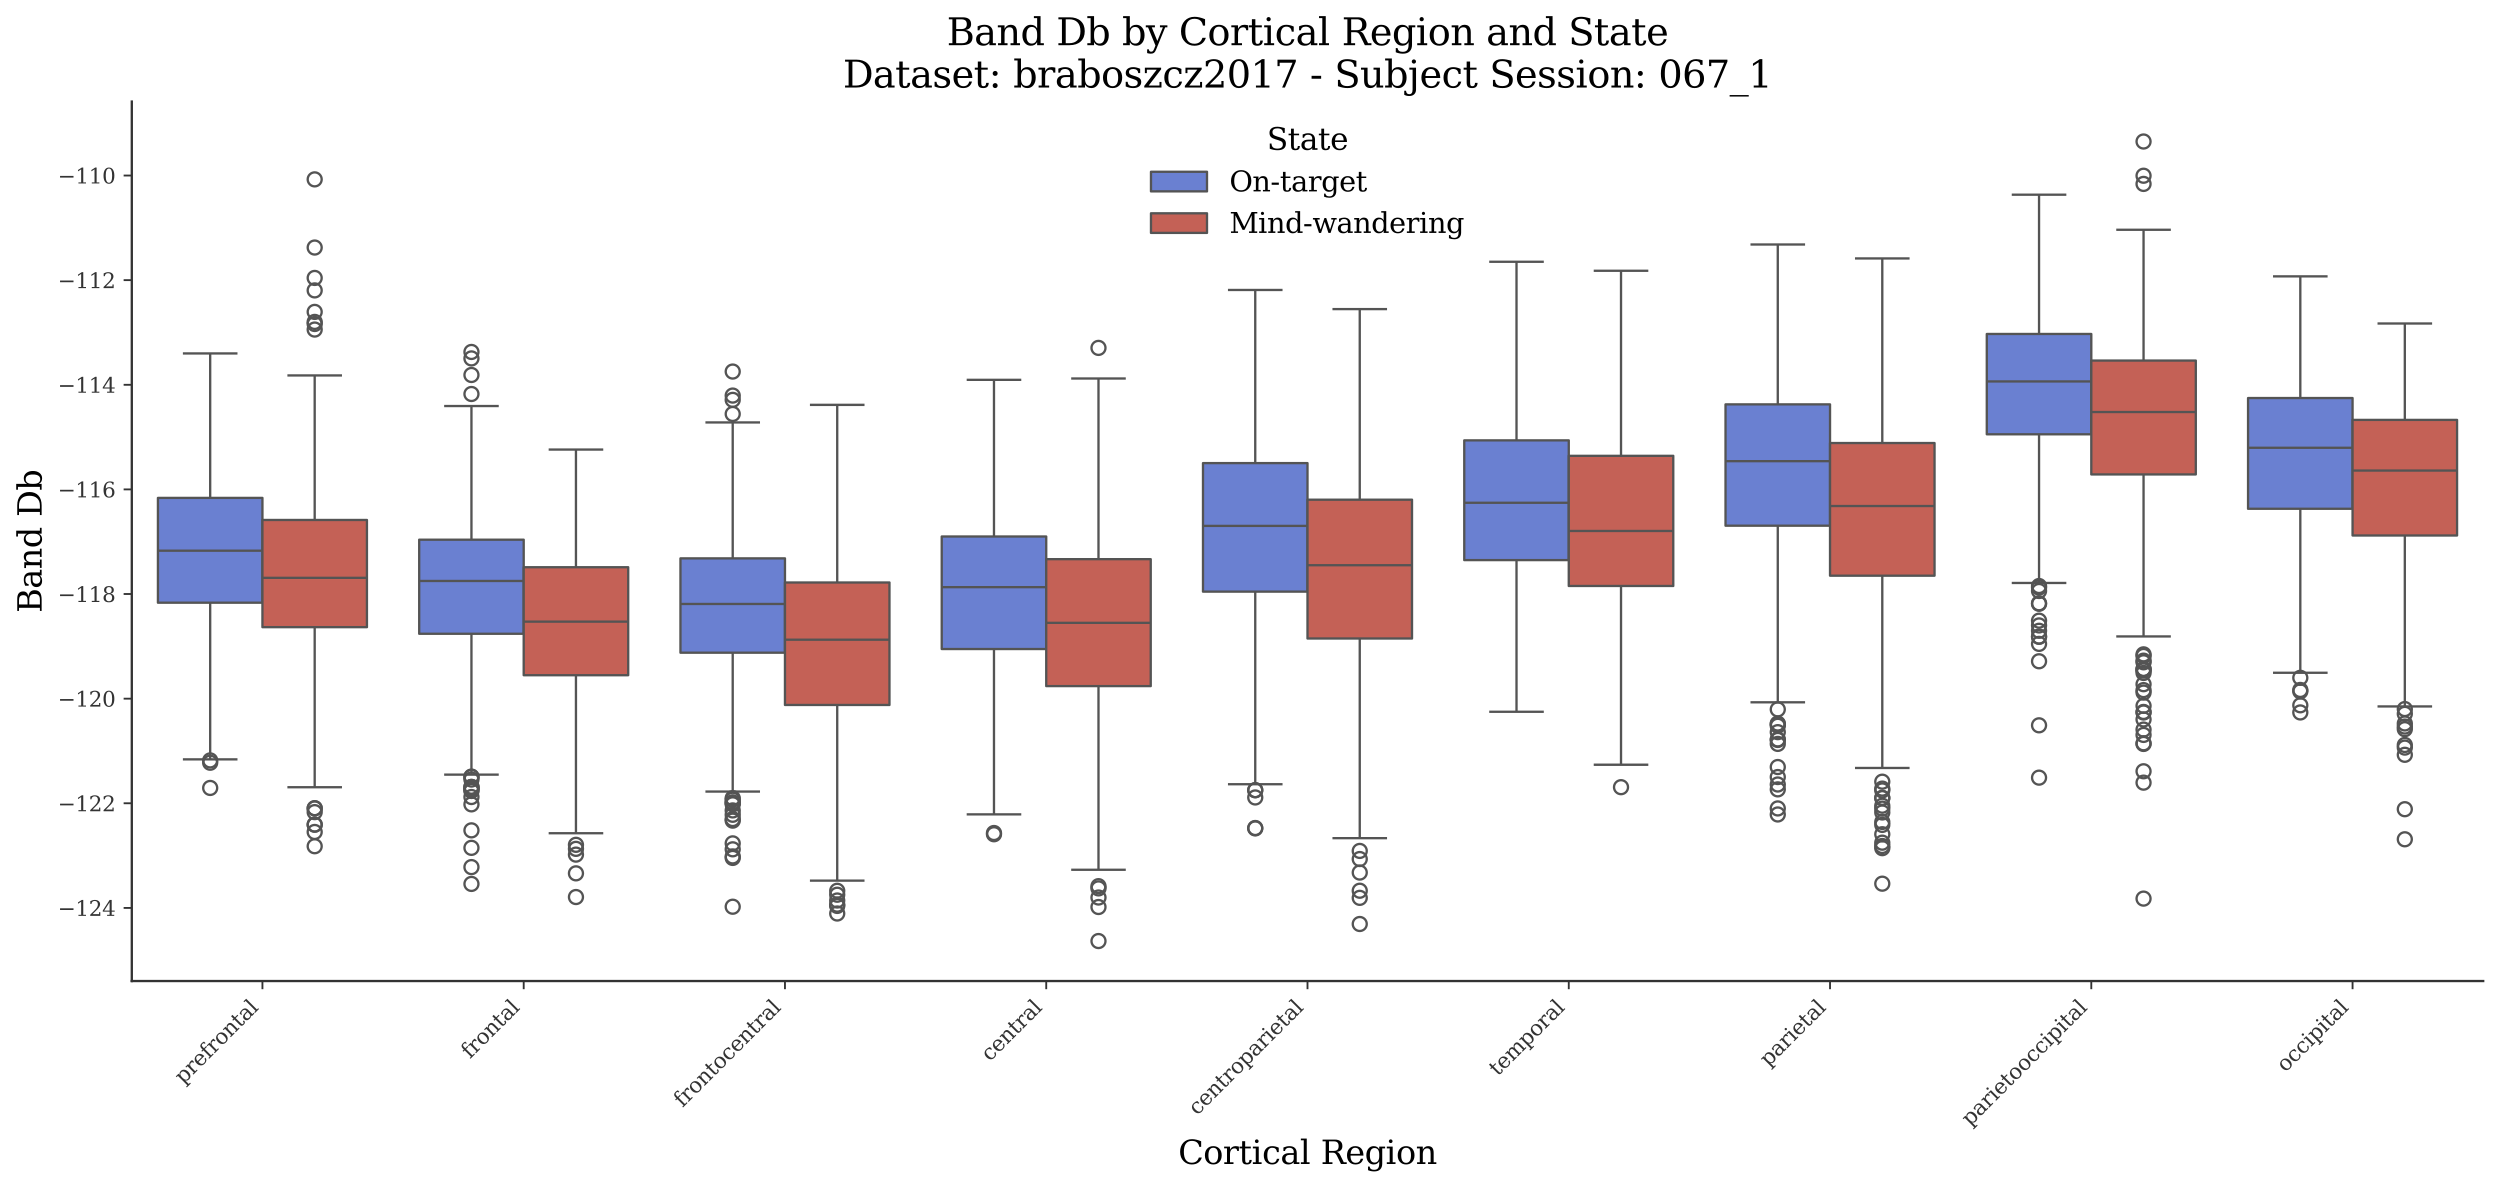 <?xml version="1.0" encoding="utf-8" standalone="no"?>
<!DOCTYPE svg PUBLIC "-//W3C//DTD SVG 1.1//EN"
  "http://www.w3.org/Graphics/SVG/1.1/DTD/svg11.dtd">
<svg xmlns:xlink="http://www.w3.org/1999/xlink" width="1071.11pt" height="509.014pt" viewBox="0 0 1071.11 509.014" xmlns="http://www.w3.org/2000/svg" version="1.1">
 <defs>
  <style type="text/css">*{stroke-linejoin: round; stroke-linecap: butt}</style>
 </defs>
 <g id="figure_1">
  <g id="patch_1">
   <path d="M 0 509.014 
L 1071.11 509.014 
L 1071.11 0 
L 0 0 
z
" style="fill: #ffffff"/>
  </g>
  <g id="axes_1">
   <g id="patch_2">
    <path d="M 56.47 420.314 
L 1063.91 420.314 
L 1063.91 43.502 
L 56.47 43.502 
z
" style="fill: #ffffff"/>
   </g>
   <g id="patch_3">
    <path d="M 112.439 -2390.281 
L 112.439 -2390.281 
L 112.439 -2390.281 
L 112.439 -2390.281 
z
" clip-path="url(#p27bd81e043)" style="fill: #6a80d1; stroke: #545454; stroke-linejoin: miter"/>
   </g>
   <g id="patch_4">
    <path d="M 112.439 -2390.281 
L 112.439 -2390.281 
L 112.439 -2390.281 
L 112.439 -2390.281 
z
" clip-path="url(#p27bd81e043)" style="fill: #c46156; stroke: #545454; stroke-linejoin: miter"/>
   </g>
   <g id="matplotlib.axis_1">
    <g id="xtick_1">
     <g id="line2d_1">
      <defs>
       <path id="me3e770cc4c" d="M 0 0 
L 0 3.5 
" style="stroke: #333333; stroke-width: 0.8"/>
      </defs>
      <g>
       <use xlink:href="#me3e770cc4c" x="112.439" y="420.314" style="fill: #333333; stroke: #333333; stroke-width: 0.8"/>
      </g>
     </g>
     <g id="text_1">
      <!-- prefrontal -->
      <g style="fill: #333333" transform="translate(78.518 464.747) rotate(-45) scale(0.09 -0.09)">
       <defs>
        <path id="DejaVuSerif-70" d="M 1313 1825 
L 1313 1497 
Q 1313 897 1542 583 
Q 1772 269 2209 269 
Q 2650 269 2876 622 
Q 3103 975 3103 1663 
Q 3103 2353 2876 2703 
Q 2650 3053 2209 3053 
Q 1772 3053 1542 2737 
Q 1313 2422 1313 1825 
z
M 738 2988 
L 184 2988 
L 184 3322 
L 1313 3322 
L 1313 2803 
Q 1481 3116 1742 3264 
Q 2003 3413 2388 3413 
Q 3000 3413 3387 2928 
Q 3775 2444 3775 1663 
Q 3775 881 3387 395 
Q 3000 -91 2388 -91 
Q 2003 -91 1742 57 
Q 1481 206 1313 519 
L 1313 -997 
L 1856 -997 
L 1856 -1331 
L 184 -1331 
L 184 -997 
L 738 -997 
L 738 2988 
z
" transform="scale(0.016)"/>
        <path id="DejaVuSerif-72" d="M 3059 3328 
L 3059 2497 
L 2728 2497 
Q 2713 2744 2591 2866 
Q 2469 2988 2234 2988 
Q 1809 2988 1582 2694 
Q 1356 2400 1356 1850 
L 1356 331 
L 2022 331 
L 2022 0 
L 263 0 
L 263 331 
L 781 331 
L 781 2994 
L 231 2994 
L 231 3322 
L 1356 3322 
L 1356 2731 
Q 1525 3078 1790 3245 
Q 2056 3413 2438 3413 
Q 2578 3413 2733 3391 
Q 2888 3369 3059 3328 
z
" transform="scale(0.016)"/>
        <path id="DejaVuSerif-65" d="M 3469 1600 
L 991 1600 
L 991 1575 
Q 991 903 1244 561 
Q 1497 219 1991 219 
Q 2369 219 2611 417 
Q 2853 616 2950 1006 
L 3413 1006 
Q 3275 459 2904 184 
Q 2534 -91 1931 -91 
Q 1203 -91 761 389 
Q 319 869 319 1663 
Q 319 2450 753 2931 
Q 1188 3413 1894 3413 
Q 2647 3413 3050 2948 
Q 3453 2484 3469 1600 
z
M 2791 1931 
Q 2772 2513 2545 2808 
Q 2319 3103 1894 3103 
Q 1497 3103 1269 2806 
Q 1041 2509 991 1931 
L 2791 1931 
z
" transform="scale(0.016)"/>
        <path id="DejaVuSerif-66" d="M 2753 4078 
L 2450 4078 
Q 2447 4313 2317 4434 
Q 2188 4556 1941 4556 
Q 1619 4556 1487 4379 
Q 1356 4203 1356 3750 
L 1356 3322 
L 2284 3322 
L 2284 2988 
L 1356 2988 
L 1356 331 
L 2094 331 
L 2094 0 
L 231 0 
L 231 331 
L 781 331 
L 781 2988 
L 231 2988 
L 231 3322 
L 781 3322 
L 781 3738 
Q 781 4294 1070 4578 
Q 1359 4863 1919 4863 
Q 2128 4863 2337 4825 
Q 2547 4788 2753 4709 
L 2753 4078 
z
" transform="scale(0.016)"/>
        <path id="DejaVuSerif-6f" d="M 1925 219 
Q 2388 219 2623 584 
Q 2859 950 2859 1663 
Q 2859 2375 2623 2739 
Q 2388 3103 1925 3103 
Q 1463 3103 1227 2739 
Q 991 2375 991 1663 
Q 991 950 1228 584 
Q 1466 219 1925 219 
z
M 1925 -91 
Q 1200 -91 759 389 
Q 319 869 319 1663 
Q 319 2456 758 2934 
Q 1197 3413 1925 3413 
Q 2653 3413 3092 2934 
Q 3531 2456 3531 1663 
Q 3531 869 3092 389 
Q 2653 -91 1925 -91 
z
" transform="scale(0.016)"/>
        <path id="DejaVuSerif-6e" d="M 263 0 
L 263 331 
L 781 331 
L 781 2988 
L 231 2988 
L 231 3322 
L 1356 3322 
L 1356 2731 
Q 1516 3069 1770 3241 
Q 2025 3413 2363 3413 
Q 2913 3413 3172 3097 
Q 3431 2781 3431 2113 
L 3431 331 
L 3944 331 
L 3944 0 
L 2356 0 
L 2356 331 
L 2853 331 
L 2853 1931 
Q 2853 2541 2703 2767 
Q 2553 2994 2175 2994 
Q 1775 2994 1565 2701 
Q 1356 2409 1356 1850 
L 1356 331 
L 1856 331 
L 1856 0 
L 263 0 
z
" transform="scale(0.016)"/>
        <path id="DejaVuSerif-74" d="M 691 2988 
L 184 2988 
L 184 3322 
L 691 3322 
L 691 4353 
L 1269 4353 
L 1269 3322 
L 2350 3322 
L 2350 2988 
L 1269 2988 
L 1269 878 
Q 1269 456 1350 337 
Q 1431 219 1650 219 
Q 1875 219 1978 351 
Q 2081 484 2088 781 
L 2522 781 
Q 2497 328 2275 118 
Q 2053 -91 1600 -91 
Q 1103 -91 897 129 
Q 691 350 691 878 
L 691 2988 
z
" transform="scale(0.016)"/>
        <path id="DejaVuSerif-61" d="M 2547 1044 
L 2547 1747 
L 1806 1747 
Q 1378 1747 1168 1562 
Q 959 1378 959 997 
Q 959 650 1171 447 
Q 1384 244 1747 244 
Q 2106 244 2326 466 
Q 2547 688 2547 1044 
z
M 3122 2075 
L 3122 331 
L 3634 331 
L 3634 0 
L 2547 0 
L 2547 359 
Q 2356 128 2106 18 
Q 1856 -91 1522 -91 
Q 969 -91 644 203 
Q 319 497 319 997 
Q 319 1513 691 1797 
Q 1063 2081 1741 2081 
L 2547 2081 
L 2547 2309 
Q 2547 2688 2317 2895 
Q 2088 3103 1672 3103 
Q 1328 3103 1125 2947 
Q 922 2791 872 2484 
L 575 2484 
L 575 3156 
Q 875 3284 1158 3348 
Q 1441 3413 1709 3413 
Q 2400 3413 2761 3070 
Q 3122 2728 3122 2075 
z
" transform="scale(0.016)"/>
        <path id="DejaVuSerif-6c" d="M 1313 331 
L 1856 331 
L 1856 0 
L 184 0 
L 184 331 
L 738 331 
L 738 4531 
L 184 4531 
L 184 4863 
L 1313 4863 
L 1313 331 
z
" transform="scale(0.016)"/>
       </defs>
       <use xlink:href="#DejaVuSerif-70"/>
       <use xlink:href="#DejaVuSerif-72" transform="translate(64.014 0)"/>
       <use xlink:href="#DejaVuSerif-65" transform="translate(111.816 0)"/>
       <use xlink:href="#DejaVuSerif-66" transform="translate(170.996 0)"/>
       <use xlink:href="#DejaVuSerif-72" transform="translate(208.008 0)"/>
       <use xlink:href="#DejaVuSerif-6f" transform="translate(255.811 0)"/>
       <use xlink:href="#DejaVuSerif-6e" transform="translate(316.016 0)"/>
       <use xlink:href="#DejaVuSerif-74" transform="translate(380.42 0)"/>
       <use xlink:href="#DejaVuSerif-61" transform="translate(420.605 0)"/>
       <use xlink:href="#DejaVuSerif-6c" transform="translate(480.225 0)"/>
      </g>
     </g>
    </g>
    <g id="xtick_2">
     <g id="line2d_2">
      <g>
       <use xlink:href="#me3e770cc4c" x="224.377" y="420.314" style="fill: #333333; stroke: #333333; stroke-width: 0.8"/>
      </g>
     </g>
     <g id="text_2">
      <!-- frontal -->
      <g style="fill: #333333" transform="translate(201.338 453.865) rotate(-45) scale(0.09 -0.09)">
       <use xlink:href="#DejaVuSerif-66"/>
       <use xlink:href="#DejaVuSerif-72" transform="translate(37.012 0)"/>
       <use xlink:href="#DejaVuSerif-6f" transform="translate(84.814 0)"/>
       <use xlink:href="#DejaVuSerif-6e" transform="translate(145.02 0)"/>
       <use xlink:href="#DejaVuSerif-74" transform="translate(209.424 0)"/>
       <use xlink:href="#DejaVuSerif-61" transform="translate(249.609 0)"/>
       <use xlink:href="#DejaVuSerif-6c" transform="translate(309.229 0)"/>
      </g>
     </g>
    </g>
    <g id="xtick_3">
     <g id="line2d_3">
      <g>
       <use xlink:href="#me3e770cc4c" x="336.314" y="420.314" style="fill: #333333; stroke: #333333; stroke-width: 0.8"/>
      </g>
     </g>
     <g id="text_3">
      <!-- frontocentral -->
      <g style="fill: #333333" transform="translate(292.416 474.725) rotate(-45) scale(0.09 -0.09)">
       <defs>
        <path id="DejaVuSerif-63" d="M 3291 997 
Q 3169 466 2822 187 
Q 2475 -91 1925 -91 
Q 1200 -91 759 389 
Q 319 869 319 1663 
Q 319 2459 759 2936 
Q 1200 3413 1925 3413 
Q 2241 3413 2553 3339 
Q 2866 3266 3181 3116 
L 3181 2266 
L 2847 2266 
Q 2781 2703 2561 2903 
Q 2341 3103 1931 3103 
Q 1466 3103 1228 2742 
Q 991 2381 991 1663 
Q 991 944 1227 581 
Q 1463 219 1931 219 
Q 2303 219 2525 412 
Q 2747 606 2828 997 
L 3291 997 
z
" transform="scale(0.016)"/>
       </defs>
       <use xlink:href="#DejaVuSerif-66"/>
       <use xlink:href="#DejaVuSerif-72" transform="translate(37.012 0)"/>
       <use xlink:href="#DejaVuSerif-6f" transform="translate(84.814 0)"/>
       <use xlink:href="#DejaVuSerif-6e" transform="translate(145.02 0)"/>
       <use xlink:href="#DejaVuSerif-74" transform="translate(209.424 0)"/>
       <use xlink:href="#DejaVuSerif-6f" transform="translate(249.609 0)"/>
       <use xlink:href="#DejaVuSerif-63" transform="translate(309.814 0)"/>
       <use xlink:href="#DejaVuSerif-65" transform="translate(365.82 0)"/>
       <use xlink:href="#DejaVuSerif-6e" transform="translate(425 0)"/>
       <use xlink:href="#DejaVuSerif-74" transform="translate(489.404 0)"/>
       <use xlink:href="#DejaVuSerif-72" transform="translate(529.59 0)"/>
       <use xlink:href="#DejaVuSerif-61" transform="translate(577.393 0)"/>
       <use xlink:href="#DejaVuSerif-6c" transform="translate(637.012 0)"/>
      </g>
     </g>
    </g>
    <g id="xtick_4">
     <g id="line2d_4">
      <g>
       <use xlink:href="#me3e770cc4c" x="448.252" y="420.314" style="fill: #333333; stroke: #333333; stroke-width: 0.8"/>
      </g>
     </g>
     <g id="text_4">
      <!-- central -->
      <g style="fill: #333333" transform="translate(424.07 455.008) rotate(-45) scale(0.09 -0.09)">
       <use xlink:href="#DejaVuSerif-63"/>
       <use xlink:href="#DejaVuSerif-65" transform="translate(56.006 0)"/>
       <use xlink:href="#DejaVuSerif-6e" transform="translate(115.186 0)"/>
       <use xlink:href="#DejaVuSerif-74" transform="translate(179.59 0)"/>
       <use xlink:href="#DejaVuSerif-72" transform="translate(219.775 0)"/>
       <use xlink:href="#DejaVuSerif-61" transform="translate(267.578 0)"/>
       <use xlink:href="#DejaVuSerif-6c" transform="translate(327.197 0)"/>
      </g>
     </g>
    </g>
    <g id="xtick_5">
     <g id="line2d_5">
      <g>
       <use xlink:href="#me3e770cc4c" x="560.19" y="420.314" style="fill: #333333; stroke: #333333; stroke-width: 0.8"/>
      </g>
     </g>
     <g id="text_5">
      <!-- centroparietal -->
      <g style="fill: #333333" transform="translate(512.907 478.11) rotate(-45) scale(0.09 -0.09)">
       <defs>
        <path id="DejaVuSerif-69" d="M 622 4353 
Q 622 4497 726 4603 
Q 831 4709 978 4709 
Q 1122 4709 1226 4603 
Q 1331 4497 1331 4353 
Q 1331 4206 1228 4103 
Q 1125 4000 978 4000 
Q 831 4000 726 4103 
Q 622 4206 622 4353 
z
M 1356 331 
L 1900 331 
L 1900 0 
L 231 0 
L 231 331 
L 781 331 
L 781 2988 
L 231 2988 
L 231 3322 
L 1356 3322 
L 1356 331 
z
" transform="scale(0.016)"/>
       </defs>
       <use xlink:href="#DejaVuSerif-63"/>
       <use xlink:href="#DejaVuSerif-65" transform="translate(56.006 0)"/>
       <use xlink:href="#DejaVuSerif-6e" transform="translate(115.186 0)"/>
       <use xlink:href="#DejaVuSerif-74" transform="translate(179.59 0)"/>
       <use xlink:href="#DejaVuSerif-72" transform="translate(219.775 0)"/>
       <use xlink:href="#DejaVuSerif-6f" transform="translate(267.578 0)"/>
       <use xlink:href="#DejaVuSerif-70" transform="translate(327.783 0)"/>
       <use xlink:href="#DejaVuSerif-61" transform="translate(391.797 0)"/>
       <use xlink:href="#DejaVuSerif-72" transform="translate(451.416 0)"/>
       <use xlink:href="#DejaVuSerif-69" transform="translate(499.219 0)"/>
       <use xlink:href="#DejaVuSerif-65" transform="translate(531.201 0)"/>
       <use xlink:href="#DejaVuSerif-74" transform="translate(590.381 0)"/>
       <use xlink:href="#DejaVuSerif-61" transform="translate(630.566 0)"/>
       <use xlink:href="#DejaVuSerif-6c" transform="translate(690.186 0)"/>
      </g>
     </g>
    </g>
    <g id="xtick_6">
     <g id="line2d_6">
      <g>
       <use xlink:href="#me3e770cc4c" x="672.128" y="420.314" style="fill: #333333; stroke: #333333; stroke-width: 0.8"/>
      </g>
     </g>
     <g id="text_6">
      <!-- temporal -->
      <g style="fill: #333333" transform="translate(641.668 461.286) rotate(-45) scale(0.09 -0.09)">
       <defs>
        <path id="DejaVuSerif-6d" d="M 3316 2675 
Q 3481 3041 3739 3227 
Q 3997 3413 4341 3413 
Q 4863 3413 5119 3089 
Q 5375 2766 5375 2113 
L 5375 331 
L 5894 331 
L 5894 0 
L 4300 0 
L 4300 331 
L 4800 331 
L 4800 2047 
Q 4800 2556 4650 2772 
Q 4500 2988 4153 2988 
Q 3769 2988 3567 2697 
Q 3366 2406 3366 1850 
L 3366 331 
L 3866 331 
L 3866 0 
L 2291 0 
L 2291 331 
L 2791 331 
L 2791 2069 
Q 2791 2566 2641 2777 
Q 2491 2988 2144 2988 
Q 1759 2988 1557 2697 
Q 1356 2406 1356 1850 
L 1356 331 
L 1856 331 
L 1856 0 
L 263 0 
L 263 331 
L 781 331 
L 781 2994 
L 231 2994 
L 231 3322 
L 1356 3322 
L 1356 2731 
Q 1516 3063 1762 3238 
Q 2009 3413 2322 3413 
Q 2709 3413 2968 3220 
Q 3228 3028 3316 2675 
z
" transform="scale(0.016)"/>
       </defs>
       <use xlink:href="#DejaVuSerif-74"/>
       <use xlink:href="#DejaVuSerif-65" transform="translate(40.186 0)"/>
       <use xlink:href="#DejaVuSerif-6d" transform="translate(99.365 0)"/>
       <use xlink:href="#DejaVuSerif-70" transform="translate(194.189 0)"/>
       <use xlink:href="#DejaVuSerif-6f" transform="translate(258.203 0)"/>
       <use xlink:href="#DejaVuSerif-72" transform="translate(318.408 0)"/>
       <use xlink:href="#DejaVuSerif-61" transform="translate(366.211 0)"/>
       <use xlink:href="#DejaVuSerif-6c" transform="translate(425.83 0)"/>
      </g>
     </g>
    </g>
    <g id="xtick_7">
     <g id="line2d_7">
      <g>
       <use xlink:href="#me3e770cc4c" x="784.065" y="420.314" style="fill: #333333; stroke: #333333; stroke-width: 0.8"/>
      </g>
     </g>
     <g id="text_7">
      <!-- parietal -->
      <g style="fill: #333333" transform="translate(757.642 457.25) rotate(-45) scale(0.09 -0.09)">
       <use xlink:href="#DejaVuSerif-70"/>
       <use xlink:href="#DejaVuSerif-61" transform="translate(64.014 0)"/>
       <use xlink:href="#DejaVuSerif-72" transform="translate(123.633 0)"/>
       <use xlink:href="#DejaVuSerif-69" transform="translate(171.436 0)"/>
       <use xlink:href="#DejaVuSerif-65" transform="translate(203.418 0)"/>
       <use xlink:href="#DejaVuSerif-74" transform="translate(262.598 0)"/>
       <use xlink:href="#DejaVuSerif-61" transform="translate(302.783 0)"/>
       <use xlink:href="#DejaVuSerif-6c" transform="translate(362.402 0)"/>
      </g>
     </g>
    </g>
    <g id="xtick_8">
     <g id="line2d_8">
      <g>
       <use xlink:href="#me3e770cc4c" x="896.003" y="420.314" style="fill: #333333; stroke: #333333; stroke-width: 0.8"/>
      </g>
     </g>
     <g id="text_8">
      <!-- parietooccipital -->
      <g style="fill: #333333" transform="translate(844.087 482.742) rotate(-45) scale(0.09 -0.09)">
       <use xlink:href="#DejaVuSerif-70"/>
       <use xlink:href="#DejaVuSerif-61" transform="translate(64.014 0)"/>
       <use xlink:href="#DejaVuSerif-72" transform="translate(123.633 0)"/>
       <use xlink:href="#DejaVuSerif-69" transform="translate(171.436 0)"/>
       <use xlink:href="#DejaVuSerif-65" transform="translate(203.418 0)"/>
       <use xlink:href="#DejaVuSerif-74" transform="translate(262.598 0)"/>
       <use xlink:href="#DejaVuSerif-6f" transform="translate(302.783 0)"/>
       <use xlink:href="#DejaVuSerif-6f" transform="translate(362.988 0)"/>
       <use xlink:href="#DejaVuSerif-63" transform="translate(423.193 0)"/>
       <use xlink:href="#DejaVuSerif-63" transform="translate(479.199 0)"/>
       <use xlink:href="#DejaVuSerif-69" transform="translate(535.205 0)"/>
       <use xlink:href="#DejaVuSerif-70" transform="translate(567.188 0)"/>
       <use xlink:href="#DejaVuSerif-69" transform="translate(631.201 0)"/>
       <use xlink:href="#DejaVuSerif-74" transform="translate(663.184 0)"/>
       <use xlink:href="#DejaVuSerif-61" transform="translate(703.369 0)"/>
       <use xlink:href="#DejaVuSerif-6c" transform="translate(762.988 0)"/>
      </g>
     </g>
    </g>
    <g id="xtick_9">
     <g id="line2d_9">
      <g>
       <use xlink:href="#me3e770cc4c" x="1007.941" y="420.314" style="fill: #333333; stroke: #333333; stroke-width: 0.8"/>
      </g>
     </g>
     <g id="text_9">
      <!-- occipital -->
      <g style="fill: #333333" transform="translate(979.126 459.641) rotate(-45) scale(0.09 -0.09)">
       <use xlink:href="#DejaVuSerif-6f"/>
       <use xlink:href="#DejaVuSerif-63" transform="translate(60.205 0)"/>
       <use xlink:href="#DejaVuSerif-63" transform="translate(116.211 0)"/>
       <use xlink:href="#DejaVuSerif-69" transform="translate(172.217 0)"/>
       <use xlink:href="#DejaVuSerif-70" transform="translate(204.199 0)"/>
       <use xlink:href="#DejaVuSerif-69" transform="translate(268.213 0)"/>
       <use xlink:href="#DejaVuSerif-74" transform="translate(300.195 0)"/>
       <use xlink:href="#DejaVuSerif-61" transform="translate(340.381 0)"/>
       <use xlink:href="#DejaVuSerif-6c" transform="translate(400 0)"/>
      </g>
     </g>
    </g>
    <g id="text_10">
     <!-- Cortical Region -->
     <g transform="translate(504.808 498.704) scale(0.14 -0.14)">
      <defs>
       <path id="DejaVuSerif-43" d="M 4513 1234 
Q 4306 581 3820 245 
Q 3334 -91 2591 -91 
Q 2134 -91 1743 65 
Q 1353 222 1050 525 
Q 700 875 529 1320 
Q 359 1766 359 2328 
Q 359 3416 987 4083 
Q 1616 4750 2644 4750 
Q 3025 4750 3456 4650 
Q 3888 4550 4384 4347 
L 4384 3272 
L 4031 3272 
Q 3916 3859 3567 4137 
Q 3219 4416 2591 4416 
Q 1844 4416 1459 3886 
Q 1075 3356 1075 2328 
Q 1075 1303 1459 773 
Q 1844 244 2591 244 
Q 3113 244 3450 492 
Q 3788 741 3938 1234 
L 4513 1234 
z
" transform="scale(0.016)"/>
       <path id="DejaVuSerif-20" transform="scale(0.016)"/>
       <path id="DejaVuSerif-52" d="M 3066 2316 
Q 3284 2256 3442 2114 
Q 3600 1972 3725 1716 
L 4403 331 
L 4972 331 
L 4972 0 
L 3872 0 
L 3144 1484 
Q 2934 1916 2759 2042 
Q 2584 2169 2278 2169 
L 1581 2169 
L 1581 331 
L 2241 331 
L 2241 0 
L 353 0 
L 353 331 
L 947 331 
L 947 4331 
L 353 4331 
L 353 4666 
L 2719 4666 
Q 3400 4666 3770 4341 
Q 4141 4016 4141 3419 
Q 4141 2938 3870 2661 
Q 3600 2384 3066 2316 
z
M 1581 2503 
L 2503 2503 
Q 2975 2503 3200 2726 
Q 3425 2950 3425 3419 
Q 3425 3888 3200 4109 
Q 2975 4331 2503 4331 
L 1581 4331 
L 1581 2503 
z
" transform="scale(0.016)"/>
       <path id="DejaVuSerif-67" d="M 3359 2988 
L 3359 72 
Q 3359 -644 2965 -1033 
Q 2572 -1422 1844 -1422 
Q 1516 -1422 1216 -1362 
Q 916 -1303 641 -1184 
L 641 -488 
L 941 -488 
Q 997 -813 1206 -963 
Q 1416 -1113 1806 -1113 
Q 2313 -1113 2548 -827 
Q 2784 -541 2784 72 
L 2784 519 
Q 2616 206 2355 57 
Q 2094 -91 1709 -91 
Q 1097 -91 708 395 
Q 319 881 319 1663 
Q 319 2444 706 2928 
Q 1094 3413 1709 3413 
Q 2094 3413 2355 3264 
Q 2616 3116 2784 2803 
L 2784 3322 
L 3909 3322 
L 3909 2988 
L 3359 2988 
z
M 2784 1825 
Q 2784 2422 2554 2737 
Q 2325 3053 1888 3053 
Q 1444 3053 1217 2703 
Q 991 2353 991 1663 
Q 991 975 1217 622 
Q 1444 269 1888 269 
Q 2325 269 2554 583 
Q 2784 897 2784 1497 
L 2784 1825 
z
" transform="scale(0.016)"/>
      </defs>
      <use xlink:href="#DejaVuSerif-43"/>
      <use xlink:href="#DejaVuSerif-6f" transform="translate(76.514 0)"/>
      <use xlink:href="#DejaVuSerif-72" transform="translate(136.719 0)"/>
      <use xlink:href="#DejaVuSerif-74" transform="translate(184.521 0)"/>
      <use xlink:href="#DejaVuSerif-69" transform="translate(224.707 0)"/>
      <use xlink:href="#DejaVuSerif-63" transform="translate(256.689 0)"/>
      <use xlink:href="#DejaVuSerif-61" transform="translate(312.695 0)"/>
      <use xlink:href="#DejaVuSerif-6c" transform="translate(372.314 0)"/>
      <use xlink:href="#DejaVuSerif-20" transform="translate(404.297 0)"/>
      <use xlink:href="#DejaVuSerif-52" transform="translate(436.084 0)"/>
      <use xlink:href="#DejaVuSerif-65" transform="translate(511.377 0)"/>
      <use xlink:href="#DejaVuSerif-67" transform="translate(570.557 0)"/>
      <use xlink:href="#DejaVuSerif-69" transform="translate(634.57 0)"/>
      <use xlink:href="#DejaVuSerif-6f" transform="translate(666.553 0)"/>
      <use xlink:href="#DejaVuSerif-6e" transform="translate(726.758 0)"/>
     </g>
    </g>
   </g>
   <g id="matplotlib.axis_2">
    <g id="ytick_1">
     <g id="line2d_10">
      <defs>
       <path id="mcd41f6c8d9" d="M 0 0 
L -3.5 0 
" style="stroke: #333333; stroke-width: 0.8"/>
      </defs>
      <g>
       <use xlink:href="#mcd41f6c8d9" x="56.47" y="388.986" style="fill: #333333; stroke: #333333; stroke-width: 0.8"/>
      </g>
     </g>
     <g id="text_11">
      <!-- −124 -->
      <g style="fill: #333333" transform="translate(24.749 392.406) scale(0.09 -0.09)">
       <defs>
        <path id="DejaVuSerif-2212" d="M 678 2259 
L 4684 2259 
L 4684 1753 
L 678 1753 
L 678 2259 
z
" transform="scale(0.016)"/>
        <path id="DejaVuSerif-31" d="M 909 0 
L 909 331 
L 1722 331 
L 1722 4213 
L 781 3603 
L 781 4013 
L 1919 4750 
L 2350 4750 
L 2350 331 
L 3163 331 
L 3163 0 
L 909 0 
z
" transform="scale(0.016)"/>
        <path id="DejaVuSerif-32" d="M 819 3553 
L 469 3553 
L 469 4384 
Q 803 4563 1142 4656 
Q 1481 4750 1806 4750 
Q 2534 4750 2956 4397 
Q 3378 4044 3378 3438 
Q 3378 2753 2422 1800 
Q 2347 1728 2309 1691 
L 1131 513 
L 3078 513 
L 3078 1088 
L 3444 1088 
L 3444 0 
L 434 0 
L 434 341 
L 1850 1753 
Q 2319 2222 2519 2614 
Q 2719 3006 2719 3438 
Q 2719 3909 2473 4175 
Q 2228 4441 1797 4441 
Q 1350 4441 1106 4219 
Q 863 3997 819 3553 
z
" transform="scale(0.016)"/>
        <path id="DejaVuSerif-34" d="M 2234 1581 
L 2234 4063 
L 641 1581 
L 2234 1581 
z
M 3609 0 
L 1484 0 
L 1484 331 
L 2234 331 
L 2234 1247 
L 197 1247 
L 197 1588 
L 2241 4750 
L 2859 4750 
L 2859 1581 
L 3750 1581 
L 3750 1247 
L 2859 1247 
L 2859 331 
L 3609 331 
L 3609 0 
z
" transform="scale(0.016)"/>
       </defs>
       <use xlink:href="#DejaVuSerif-2212"/>
       <use xlink:href="#DejaVuSerif-31" transform="translate(83.789 0)"/>
       <use xlink:href="#DejaVuSerif-32" transform="translate(147.412 0)"/>
       <use xlink:href="#DejaVuSerif-34" transform="translate(211.035 0)"/>
      </g>
     </g>
    </g>
    <g id="ytick_2">
     <g id="line2d_11">
      <g>
       <use xlink:href="#mcd41f6c8d9" x="56.47" y="344.159" style="fill: #333333; stroke: #333333; stroke-width: 0.8"/>
      </g>
     </g>
     <g id="text_12">
      <!-- −122 -->
      <g style="fill: #333333" transform="translate(24.749 347.579) scale(0.09 -0.09)">
       <use xlink:href="#DejaVuSerif-2212"/>
       <use xlink:href="#DejaVuSerif-31" transform="translate(83.789 0)"/>
       <use xlink:href="#DejaVuSerif-32" transform="translate(147.412 0)"/>
       <use xlink:href="#DejaVuSerif-32" transform="translate(211.035 0)"/>
      </g>
     </g>
    </g>
    <g id="ytick_3">
     <g id="line2d_12">
      <g>
       <use xlink:href="#mcd41f6c8d9" x="56.47" y="299.333" style="fill: #333333; stroke: #333333; stroke-width: 0.8"/>
      </g>
     </g>
     <g id="text_13">
      <!-- −120 -->
      <g style="fill: #333333" transform="translate(24.749 302.752) scale(0.09 -0.09)">
       <defs>
        <path id="DejaVuSerif-30" d="M 2034 219 
Q 2513 219 2750 744 
Q 2988 1269 2988 2328 
Q 2988 3391 2750 3916 
Q 2513 4441 2034 4441 
Q 1556 4441 1318 3916 
Q 1081 3391 1081 2328 
Q 1081 1269 1318 744 
Q 1556 219 2034 219 
z
M 2034 -91 
Q 1275 -91 848 546 
Q 422 1184 422 2328 
Q 422 3475 848 4112 
Q 1275 4750 2034 4750 
Q 2797 4750 3222 4112 
Q 3647 3475 3647 2328 
Q 3647 1184 3222 546 
Q 2797 -91 2034 -91 
z
" transform="scale(0.016)"/>
       </defs>
       <use xlink:href="#DejaVuSerif-2212"/>
       <use xlink:href="#DejaVuSerif-31" transform="translate(83.789 0)"/>
       <use xlink:href="#DejaVuSerif-32" transform="translate(147.412 0)"/>
       <use xlink:href="#DejaVuSerif-30" transform="translate(211.035 0)"/>
      </g>
     </g>
    </g>
    <g id="ytick_4">
     <g id="line2d_13">
      <g>
       <use xlink:href="#mcd41f6c8d9" x="56.47" y="254.506" style="fill: #333333; stroke: #333333; stroke-width: 0.8"/>
      </g>
     </g>
     <g id="text_14">
      <!-- −118 -->
      <g style="fill: #333333" transform="translate(24.749 257.925) scale(0.09 -0.09)">
       <defs>
        <path id="DejaVuSerif-38" d="M 2981 1275 
Q 2981 1775 2732 2051 
Q 2484 2328 2034 2328 
Q 1584 2328 1336 2051 
Q 1088 1775 1088 1275 
Q 1088 772 1336 495 
Q 1584 219 2034 219 
Q 2484 219 2732 495 
Q 2981 772 2981 1275 
z
M 2853 3541 
Q 2853 3966 2637 4203 
Q 2422 4441 2034 4441 
Q 1650 4441 1433 4203 
Q 1216 3966 1216 3541 
Q 1216 3113 1433 2875 
Q 1650 2638 2034 2638 
Q 2422 2638 2637 2875 
Q 2853 3113 2853 3541 
z
M 2516 2484 
Q 3047 2413 3344 2092 
Q 3641 1772 3641 1275 
Q 3641 619 3225 264 
Q 2809 -91 2034 -91 
Q 1263 -91 845 264 
Q 428 619 428 1275 
Q 428 1772 725 2092 
Q 1022 2413 1556 2484 
Q 1084 2569 832 2842 
Q 581 3116 581 3541 
Q 581 4103 968 4426 
Q 1356 4750 2034 4750 
Q 2713 4750 3100 4426 
Q 3488 4103 3488 3541 
Q 3488 3116 3236 2842 
Q 2984 2569 2516 2484 
z
" transform="scale(0.016)"/>
       </defs>
       <use xlink:href="#DejaVuSerif-2212"/>
       <use xlink:href="#DejaVuSerif-31" transform="translate(83.789 0)"/>
       <use xlink:href="#DejaVuSerif-31" transform="translate(147.412 0)"/>
       <use xlink:href="#DejaVuSerif-38" transform="translate(211.035 0)"/>
      </g>
     </g>
    </g>
    <g id="ytick_5">
     <g id="line2d_14">
      <g>
       <use xlink:href="#mcd41f6c8d9" x="56.47" y="209.679" style="fill: #333333; stroke: #333333; stroke-width: 0.8"/>
      </g>
     </g>
     <g id="text_15">
      <!-- −116 -->
      <g style="fill: #333333" transform="translate(24.749 213.098) scale(0.09 -0.09)">
       <defs>
        <path id="DejaVuSerif-36" d="M 2094 219 
Q 2534 219 2771 542 
Q 3009 866 3009 1472 
Q 3009 2078 2771 2401 
Q 2534 2725 2094 2725 
Q 1647 2725 1412 2412 
Q 1178 2100 1178 1509 
Q 1178 888 1415 553 
Q 1653 219 2094 219 
z
M 1075 2569 
Q 1288 2803 1556 2918 
Q 1825 3034 2163 3034 
Q 2859 3034 3264 2615 
Q 3669 2197 3669 1472 
Q 3669 763 3233 336 
Q 2797 -91 2069 -91 
Q 1278 -91 853 498 
Q 428 1088 428 2181 
Q 428 3406 931 4078 
Q 1434 4750 2350 4750 
Q 2597 4750 2869 4703 
Q 3141 4656 3425 4563 
L 3425 3794 
L 3072 3794 
Q 3034 4109 2831 4275 
Q 2628 4441 2284 4441 
Q 1678 4441 1381 3981 
Q 1084 3522 1075 2569 
z
" transform="scale(0.016)"/>
       </defs>
       <use xlink:href="#DejaVuSerif-2212"/>
       <use xlink:href="#DejaVuSerif-31" transform="translate(83.789 0)"/>
       <use xlink:href="#DejaVuSerif-31" transform="translate(147.412 0)"/>
       <use xlink:href="#DejaVuSerif-36" transform="translate(211.035 0)"/>
      </g>
     </g>
    </g>
    <g id="ytick_6">
     <g id="line2d_15">
      <g>
       <use xlink:href="#mcd41f6c8d9" x="56.47" y="164.852" style="fill: #333333; stroke: #333333; stroke-width: 0.8"/>
      </g>
     </g>
     <g id="text_16">
      <!-- −114 -->
      <g style="fill: #333333" transform="translate(24.749 168.271) scale(0.09 -0.09)">
       <use xlink:href="#DejaVuSerif-2212"/>
       <use xlink:href="#DejaVuSerif-31" transform="translate(83.789 0)"/>
       <use xlink:href="#DejaVuSerif-31" transform="translate(147.412 0)"/>
       <use xlink:href="#DejaVuSerif-34" transform="translate(211.035 0)"/>
      </g>
     </g>
    </g>
    <g id="ytick_7">
     <g id="line2d_16">
      <g>
       <use xlink:href="#mcd41f6c8d9" x="56.47" y="120.025" style="fill: #333333; stroke: #333333; stroke-width: 0.8"/>
      </g>
     </g>
     <g id="text_17">
      <!-- −112 -->
      <g style="fill: #333333" transform="translate(24.749 123.444) scale(0.09 -0.09)">
       <use xlink:href="#DejaVuSerif-2212"/>
       <use xlink:href="#DejaVuSerif-31" transform="translate(83.789 0)"/>
       <use xlink:href="#DejaVuSerif-31" transform="translate(147.412 0)"/>
       <use xlink:href="#DejaVuSerif-32" transform="translate(211.035 0)"/>
      </g>
     </g>
    </g>
    <g id="ytick_8">
     <g id="line2d_17">
      <g>
       <use xlink:href="#mcd41f6c8d9" x="56.47" y="75.198" style="fill: #333333; stroke: #333333; stroke-width: 0.8"/>
      </g>
     </g>
     <g id="text_18">
      <!-- −110 -->
      <g style="fill: #333333" transform="translate(24.749 78.617) scale(0.09 -0.09)">
       <use xlink:href="#DejaVuSerif-2212"/>
       <use xlink:href="#DejaVuSerif-31" transform="translate(83.789 0)"/>
       <use xlink:href="#DejaVuSerif-31" transform="translate(147.412 0)"/>
       <use xlink:href="#DejaVuSerif-30" transform="translate(211.035 0)"/>
      </g>
     </g>
    </g>
    <g id="text_19">
     <!-- Band Db -->
     <g transform="translate(17.838 262.533) rotate(-90) scale(0.14 -0.14)">
      <defs>
       <path id="DejaVuSerif-42" d="M 1581 331 
L 2516 331 
Q 3078 331 3337 575 
Q 3597 819 3597 1350 
Q 3597 1878 3339 2120 
Q 3081 2363 2516 2363 
L 1581 2363 
L 1581 331 
z
M 1581 2694 
L 2375 2694 
Q 2888 2694 3123 2891 
Q 3359 3088 3359 3513 
Q 3359 3941 3123 4136 
Q 2888 4331 2375 4331 
L 1581 4331 
L 1581 2694 
z
M 353 0 
L 353 331 
L 947 331 
L 947 4331 
L 353 4331 
L 353 4666 
L 2656 4666 
Q 3363 4666 3720 4377 
Q 4078 4088 4078 3513 
Q 4078 3097 3829 2850 
Q 3581 2603 3103 2547 
Q 3697 2472 4005 2167 
Q 4313 1863 4313 1350 
Q 4313 656 3875 328 
Q 3438 0 2509 0 
L 353 0 
z
" transform="scale(0.016)"/>
       <path id="DejaVuSerif-64" d="M 3359 331 
L 3909 331 
L 3909 0 
L 2784 0 
L 2784 519 
Q 2616 206 2355 57 
Q 2094 -91 1709 -91 
Q 1097 -91 708 395 
Q 319 881 319 1663 
Q 319 2444 706 2928 
Q 1094 3413 1709 3413 
Q 2094 3413 2355 3264 
Q 2616 3116 2784 2803 
L 2784 4531 
L 2241 4531 
L 2241 4863 
L 3359 4863 
L 3359 331 
z
M 2784 1497 
L 2784 1825 
Q 2784 2422 2554 2737 
Q 2325 3053 1888 3053 
Q 1444 3053 1217 2703 
Q 991 2353 991 1663 
Q 991 975 1217 622 
Q 1444 269 1888 269 
Q 2325 269 2554 583 
Q 2784 897 2784 1497 
z
" transform="scale(0.016)"/>
       <path id="DejaVuSerif-44" d="M 1581 331 
L 2163 331 
Q 3072 331 3558 850 
Q 4044 1369 4044 2338 
Q 4044 3306 3559 3818 
Q 3075 4331 2163 4331 
L 1581 4331 
L 1581 331 
z
M 353 0 
L 353 331 
L 947 331 
L 947 4331 
L 353 4331 
L 353 4666 
L 2209 4666 
Q 3416 4666 4089 4050 
Q 4763 3434 4763 2338 
Q 4763 1238 4088 619 
Q 3413 0 2209 0 
L 353 0 
z
" transform="scale(0.016)"/>
       <path id="DejaVuSerif-62" d="M 738 331 
L 738 4531 
L 184 4531 
L 184 4863 
L 1313 4863 
L 1313 2803 
Q 1481 3116 1742 3264 
Q 2003 3413 2388 3413 
Q 3000 3413 3387 2928 
Q 3775 2444 3775 1663 
Q 3775 881 3387 395 
Q 3000 -91 2388 -91 
Q 2003 -91 1742 57 
Q 1481 206 1313 519 
L 1313 0 
L 184 0 
L 184 331 
L 738 331 
z
M 1313 1497 
Q 1313 897 1542 583 
Q 1772 269 2209 269 
Q 2650 269 2876 622 
Q 3103 975 3103 1663 
Q 3103 2353 2876 2703 
Q 2650 3053 2209 3053 
Q 1772 3053 1542 2737 
Q 1313 2422 1313 1825 
L 1313 1497 
z
" transform="scale(0.016)"/>
      </defs>
      <use xlink:href="#DejaVuSerif-42"/>
      <use xlink:href="#DejaVuSerif-61" transform="translate(73.486 0)"/>
      <use xlink:href="#DejaVuSerif-6e" transform="translate(133.105 0)"/>
      <use xlink:href="#DejaVuSerif-64" transform="translate(197.51 0)"/>
      <use xlink:href="#DejaVuSerif-20" transform="translate(261.523 0)"/>
      <use xlink:href="#DejaVuSerif-44" transform="translate(293.311 0)"/>
      <use xlink:href="#DejaVuSerif-62" transform="translate(373.486 0)"/>
     </g>
    </g>
   </g>
   <g id="patch_5">
    <path d="M 67.664 258.229 
L 112.439 258.229 
L 112.439 213.331 
L 67.664 213.331 
L 67.664 258.229 
z
" clip-path="url(#p27bd81e043)" style="fill: #6a80d1; stroke: #545454; stroke-linejoin: miter"/>
   </g>
   <g id="line2d_18">
    <path d="M 90.051 258.229 
L 90.051 325.334 
" clip-path="url(#p27bd81e043)" style="fill: none; stroke: #545454"/>
   </g>
   <g id="line2d_19">
    <path d="M 90.051 213.331 
L 90.051 151.438 
" clip-path="url(#p27bd81e043)" style="fill: none; stroke: #545454"/>
   </g>
   <g id="line2d_20">
    <path d="M 78.857 325.334 
L 101.245 325.334 
" clip-path="url(#p27bd81e043)" style="fill: none; stroke: #545454; stroke-linecap: square"/>
   </g>
   <g id="line2d_21">
    <path d="M 78.857 151.438 
L 101.245 151.438 
" clip-path="url(#p27bd81e043)" style="fill: none; stroke: #545454; stroke-linecap: square"/>
   </g>
   <g id="line2d_22">
    <defs>
     <path id="m13fbf5646f" d="M 0 3 
C 0.796 3 1.559 2.684 2.121 2.121 
C 2.684 1.559 3 0.796 3 0 
C 3 -0.796 2.684 -1.559 2.121 -2.121 
C 1.559 -2.684 0.796 -3 0 -3 
C -0.796 -3 -1.559 -2.684 -2.121 -2.121 
C -2.684 -1.559 -3 -0.796 -3 0 
C -3 0.796 -2.684 1.559 -2.121 2.121 
C -1.559 2.684 -0.796 3 0 3 
z
" style="stroke: #545454"/>
    </defs>
    <g clip-path="url(#p27bd81e043)">
     <use xlink:href="#m13fbf5646f" x="90.051" y="337.59" style="fill-opacity: 0; stroke: #545454"/>
     <use xlink:href="#m13fbf5646f" x="90.051" y="326.787" style="fill-opacity: 0; stroke: #545454"/>
     <use xlink:href="#m13fbf5646f" x="90.051" y="325.798" style="fill-opacity: 0; stroke: #545454"/>
    </g>
   </g>
   <g id="patch_6">
    <path d="M 179.601 271.537 
L 224.377 271.537 
L 224.377 231.226 
L 179.601 231.226 
L 179.601 271.537 
z
" clip-path="url(#p27bd81e043)" style="fill: #6a80d1; stroke: #545454; stroke-linejoin: miter"/>
   </g>
   <g id="line2d_23">
    <path d="M 201.989 271.537 
L 201.989 331.888 
" clip-path="url(#p27bd81e043)" style="fill: none; stroke: #545454"/>
   </g>
   <g id="line2d_24">
    <path d="M 201.989 231.226 
L 201.989 173.968 
" clip-path="url(#p27bd81e043)" style="fill: none; stroke: #545454"/>
   </g>
   <g id="line2d_25">
    <path d="M 190.795 331.888 
L 213.183 331.888 
" clip-path="url(#p27bd81e043)" style="fill: none; stroke: #545454; stroke-linecap: square"/>
   </g>
   <g id="line2d_26">
    <path d="M 190.795 173.968 
L 213.183 173.968 
" clip-path="url(#p27bd81e043)" style="fill: none; stroke: #545454; stroke-linecap: square"/>
   </g>
   <g id="line2d_27">
    <g clip-path="url(#p27bd81e043)">
     <use xlink:href="#m13fbf5646f" x="201.989" y="332.721" style="fill-opacity: 0; stroke: #545454"/>
     <use xlink:href="#m13fbf5646f" x="201.989" y="337.154" style="fill-opacity: 0; stroke: #545454"/>
     <use xlink:href="#m13fbf5646f" x="201.989" y="332.863" style="fill-opacity: 0; stroke: #545454"/>
     <use xlink:href="#m13fbf5646f" x="201.989" y="363.255" style="fill-opacity: 0; stroke: #545454"/>
     <use xlink:href="#m13fbf5646f" x="201.989" y="355.762" style="fill-opacity: 0; stroke: #545454"/>
     <use xlink:href="#m13fbf5646f" x="201.989" y="371.505" style="fill-opacity: 0; stroke: #545454"/>
     <use xlink:href="#m13fbf5646f" x="201.989" y="378.712" style="fill-opacity: 0; stroke: #545454"/>
     <use xlink:href="#m13fbf5646f" x="201.989" y="333.988" style="fill-opacity: 0; stroke: #545454"/>
     <use xlink:href="#m13fbf5646f" x="201.989" y="341.475" style="fill-opacity: 0; stroke: #545454"/>
     <use xlink:href="#m13fbf5646f" x="201.989" y="337.158" style="fill-opacity: 0; stroke: #545454"/>
     <use xlink:href="#m13fbf5646f" x="201.989" y="344.623" style="fill-opacity: 0; stroke: #545454"/>
     <use xlink:href="#m13fbf5646f" x="201.989" y="338.889" style="fill-opacity: 0; stroke: #545454"/>
     <use xlink:href="#m13fbf5646f" x="201.989" y="338.413" style="fill-opacity: 0; stroke: #545454"/>
     <use xlink:href="#m13fbf5646f" x="201.989" y="337.84" style="fill-opacity: 0; stroke: #545454"/>
     <use xlink:href="#m13fbf5646f" x="201.989" y="160.662" style="fill-opacity: 0; stroke: #545454"/>
     <use xlink:href="#m13fbf5646f" x="201.989" y="150.795" style="fill-opacity: 0; stroke: #545454"/>
     <use xlink:href="#m13fbf5646f" x="201.989" y="153.563" style="fill-opacity: 0; stroke: #545454"/>
     <use xlink:href="#m13fbf5646f" x="201.989" y="168.809" style="fill-opacity: 0; stroke: #545454"/>
    </g>
   </g>
   <g id="patch_7">
    <path d="M 291.539 279.652 
L 336.314 279.652 
L 336.314 239.23 
L 291.539 239.23 
L 291.539 279.652 
z
" clip-path="url(#p27bd81e043)" style="fill: #6a80d1; stroke: #545454; stroke-linejoin: miter"/>
   </g>
   <g id="line2d_28">
    <path d="M 313.927 279.652 
L 313.927 339.156 
" clip-path="url(#p27bd81e043)" style="fill: none; stroke: #545454"/>
   </g>
   <g id="line2d_29">
    <path d="M 313.927 239.23 
L 313.927 180.989 
" clip-path="url(#p27bd81e043)" style="fill: none; stroke: #545454"/>
   </g>
   <g id="line2d_30">
    <path d="M 302.733 339.156 
L 325.121 339.156 
" clip-path="url(#p27bd81e043)" style="fill: none; stroke: #545454; stroke-linecap: square"/>
   </g>
   <g id="line2d_31">
    <path d="M 302.733 180.989 
L 325.121 180.989 
" clip-path="url(#p27bd81e043)" style="fill: none; stroke: #545454; stroke-linecap: square"/>
   </g>
   <g id="line2d_32">
    <g clip-path="url(#p27bd81e043)">
     <use xlink:href="#m13fbf5646f" x="313.927" y="344.605" style="fill-opacity: 0; stroke: #545454"/>
     <use xlink:href="#m13fbf5646f" x="313.927" y="351.594" style="fill-opacity: 0; stroke: #545454"/>
     <use xlink:href="#m13fbf5646f" x="313.927" y="367.571" style="fill-opacity: 0; stroke: #545454"/>
     <use xlink:href="#m13fbf5646f" x="313.927" y="361.338" style="fill-opacity: 0; stroke: #545454"/>
     <use xlink:href="#m13fbf5646f" x="313.927" y="350.914" style="fill-opacity: 0; stroke: #545454"/>
     <use xlink:href="#m13fbf5646f" x="313.927" y="342.644" style="fill-opacity: 0; stroke: #545454"/>
     <use xlink:href="#m13fbf5646f" x="313.927" y="341.959" style="fill-opacity: 0; stroke: #545454"/>
     <use xlink:href="#m13fbf5646f" x="313.927" y="343.961" style="fill-opacity: 0; stroke: #545454"/>
     <use xlink:href="#m13fbf5646f" x="313.927" y="388.479" style="fill-opacity: 0; stroke: #545454"/>
     <use xlink:href="#m13fbf5646f" x="313.927" y="366.926" style="fill-opacity: 0; stroke: #545454"/>
     <use xlink:href="#m13fbf5646f" x="313.927" y="363.886" style="fill-opacity: 0; stroke: #545454"/>
     <use xlink:href="#m13fbf5646f" x="313.927" y="349.087" style="fill-opacity: 0; stroke: #545454"/>
     <use xlink:href="#m13fbf5646f" x="313.927" y="347.222" style="fill-opacity: 0; stroke: #545454"/>
     <use xlink:href="#m13fbf5646f" x="313.927" y="343.777" style="fill-opacity: 0; stroke: #545454"/>
     <use xlink:href="#m13fbf5646f" x="313.927" y="177.357" style="fill-opacity: 0; stroke: #545454"/>
     <use xlink:href="#m13fbf5646f" x="313.927" y="169.481" style="fill-opacity: 0; stroke: #545454"/>
     <use xlink:href="#m13fbf5646f" x="313.927" y="159.189" style="fill-opacity: 0; stroke: #545454"/>
     <use xlink:href="#m13fbf5646f" x="313.927" y="171.322" style="fill-opacity: 0; stroke: #545454"/>
    </g>
   </g>
   <g id="patch_8">
    <path d="M 403.477 278.069 
L 448.252 278.069 
L 448.252 229.866 
L 403.477 229.866 
L 403.477 278.069 
z
" clip-path="url(#p27bd81e043)" style="fill: #6a80d1; stroke: #545454; stroke-linejoin: miter"/>
   </g>
   <g id="line2d_33">
    <path d="M 425.865 278.069 
L 425.865 348.911 
" clip-path="url(#p27bd81e043)" style="fill: none; stroke: #545454"/>
   </g>
   <g id="line2d_34">
    <path d="M 425.865 229.866 
L 425.865 162.743 
" clip-path="url(#p27bd81e043)" style="fill: none; stroke: #545454"/>
   </g>
   <g id="line2d_35">
    <path d="M 414.671 348.911 
L 437.058 348.911 
" clip-path="url(#p27bd81e043)" style="fill: none; stroke: #545454; stroke-linecap: square"/>
   </g>
   <g id="line2d_36">
    <path d="M 414.671 162.743 
L 437.058 162.743 
" clip-path="url(#p27bd81e043)" style="fill: none; stroke: #545454; stroke-linecap: square"/>
   </g>
   <g id="line2d_37">
    <g clip-path="url(#p27bd81e043)">
     <use xlink:href="#m13fbf5646f" x="425.865" y="357.427" style="fill-opacity: 0; stroke: #545454"/>
     <use xlink:href="#m13fbf5646f" x="425.865" y="356.902" style="fill-opacity: 0; stroke: #545454"/>
    </g>
   </g>
   <g id="patch_9">
    <path d="M 515.415 253.485 
L 560.19 253.485 
L 560.19 198.424 
L 515.415 198.424 
L 515.415 253.485 
z
" clip-path="url(#p27bd81e043)" style="fill: #6a80d1; stroke: #545454; stroke-linejoin: miter"/>
   </g>
   <g id="line2d_38">
    <path d="M 537.802 253.485 
L 537.802 335.989 
" clip-path="url(#p27bd81e043)" style="fill: none; stroke: #545454"/>
   </g>
   <g id="line2d_39">
    <path d="M 537.802 198.424 
L 537.802 124.246 
" clip-path="url(#p27bd81e043)" style="fill: none; stroke: #545454"/>
   </g>
   <g id="line2d_40">
    <path d="M 526.609 335.989 
L 548.996 335.989 
" clip-path="url(#p27bd81e043)" style="fill: none; stroke: #545454; stroke-linecap: square"/>
   </g>
   <g id="line2d_41">
    <path d="M 526.609 124.246 
L 548.996 124.246 
" clip-path="url(#p27bd81e043)" style="fill: none; stroke: #545454; stroke-linecap: square"/>
   </g>
   <g id="line2d_42">
    <g clip-path="url(#p27bd81e043)">
     <use xlink:href="#m13fbf5646f" x="537.802" y="338.543" style="fill-opacity: 0; stroke: #545454"/>
     <use xlink:href="#m13fbf5646f" x="537.802" y="354.924" style="fill-opacity: 0; stroke: #545454"/>
     <use xlink:href="#m13fbf5646f" x="537.802" y="338.57" style="fill-opacity: 0; stroke: #545454"/>
     <use xlink:href="#m13fbf5646f" x="537.802" y="354.758" style="fill-opacity: 0; stroke: #545454"/>
     <use xlink:href="#m13fbf5646f" x="537.802" y="341.669" style="fill-opacity: 0; stroke: #545454"/>
    </g>
   </g>
   <g id="patch_10">
    <path d="M 627.353 239.983 
L 672.128 239.983 
L 672.128 188.663 
L 627.353 188.663 
L 627.353 239.983 
z
" clip-path="url(#p27bd81e043)" style="fill: #6a80d1; stroke: #545454; stroke-linejoin: miter"/>
   </g>
   <g id="line2d_43">
    <path d="M 649.74 239.983 
L 649.74 304.958 
" clip-path="url(#p27bd81e043)" style="fill: none; stroke: #545454"/>
   </g>
   <g id="line2d_44">
    <path d="M 649.74 188.663 
L 649.74 112.152 
" clip-path="url(#p27bd81e043)" style="fill: none; stroke: #545454"/>
   </g>
   <g id="line2d_45">
    <path d="M 638.546 304.958 
L 660.934 304.958 
" clip-path="url(#p27bd81e043)" style="fill: none; stroke: #545454; stroke-linecap: square"/>
   </g>
   <g id="line2d_46">
    <path d="M 638.546 112.152 
L 660.934 112.152 
" clip-path="url(#p27bd81e043)" style="fill: none; stroke: #545454; stroke-linecap: square"/>
   </g>
   <g id="line2d_47"/>
   <g id="patch_11">
    <path d="M 739.29 225.234 
L 784.065 225.234 
L 784.065 173.261 
L 739.29 173.261 
L 739.29 225.234 
z
" clip-path="url(#p27bd81e043)" style="fill: #6a80d1; stroke: #545454; stroke-linejoin: miter"/>
   </g>
   <g id="line2d_48">
    <path d="M 761.678 225.234 
L 761.678 300.908 
" clip-path="url(#p27bd81e043)" style="fill: none; stroke: #545454"/>
   </g>
   <g id="line2d_49">
    <path d="M 761.678 173.261 
L 761.678 104.767 
" clip-path="url(#p27bd81e043)" style="fill: none; stroke: #545454"/>
   </g>
   <g id="line2d_50">
    <path d="M 750.484 300.908 
L 772.872 300.908 
" clip-path="url(#p27bd81e043)" style="fill: none; stroke: #545454; stroke-linecap: square"/>
   </g>
   <g id="line2d_51">
    <path d="M 750.484 104.767 
L 772.872 104.767 
" clip-path="url(#p27bd81e043)" style="fill: none; stroke: #545454; stroke-linecap: square"/>
   </g>
   <g id="line2d_52">
    <g clip-path="url(#p27bd81e043)">
     <use xlink:href="#m13fbf5646f" x="761.678" y="309.999" style="fill-opacity: 0; stroke: #545454"/>
     <use xlink:href="#m13fbf5646f" x="761.678" y="328.628" style="fill-opacity: 0; stroke: #545454"/>
     <use xlink:href="#m13fbf5646f" x="761.678" y="346.369" style="fill-opacity: 0; stroke: #545454"/>
     <use xlink:href="#m13fbf5646f" x="761.678" y="332.921" style="fill-opacity: 0; stroke: #545454"/>
     <use xlink:href="#m13fbf5646f" x="761.678" y="310.96" style="fill-opacity: 0; stroke: #545454"/>
     <use xlink:href="#m13fbf5646f" x="761.678" y="338.2" style="fill-opacity: 0; stroke: #545454"/>
     <use xlink:href="#m13fbf5646f" x="761.678" y="348.956" style="fill-opacity: 0; stroke: #545454"/>
     <use xlink:href="#m13fbf5646f" x="761.678" y="310.253" style="fill-opacity: 0; stroke: #545454"/>
     <use xlink:href="#m13fbf5646f" x="761.678" y="336.116" style="fill-opacity: 0; stroke: #545454"/>
     <use xlink:href="#m13fbf5646f" x="761.678" y="313.685" style="fill-opacity: 0; stroke: #545454"/>
     <use xlink:href="#m13fbf5646f" x="761.678" y="317.026" style="fill-opacity: 0; stroke: #545454"/>
     <use xlink:href="#m13fbf5646f" x="761.678" y="303.935" style="fill-opacity: 0; stroke: #545454"/>
     <use xlink:href="#m13fbf5646f" x="761.678" y="316.807" style="fill-opacity: 0; stroke: #545454"/>
     <use xlink:href="#m13fbf5646f" x="761.678" y="318.717" style="fill-opacity: 0; stroke: #545454"/>
    </g>
   </g>
   <g id="patch_12">
    <path d="M 851.228 186.062 
L 896.003 186.062 
L 896.003 143.098 
L 851.228 143.098 
L 851.228 186.062 
z
" clip-path="url(#p27bd81e043)" style="fill: #6a80d1; stroke: #545454; stroke-linejoin: miter"/>
   </g>
   <g id="line2d_53">
    <path d="M 873.616 186.062 
L 873.616 249.782 
" clip-path="url(#p27bd81e043)" style="fill: none; stroke: #545454"/>
   </g>
   <g id="line2d_54">
    <path d="M 873.616 143.098 
L 873.616 83.407 
" clip-path="url(#p27bd81e043)" style="fill: none; stroke: #545454"/>
   </g>
   <g id="line2d_55">
    <path d="M 862.422 249.782 
L 884.809 249.782 
" clip-path="url(#p27bd81e043)" style="fill: none; stroke: #545454; stroke-linecap: square"/>
   </g>
   <g id="line2d_56">
    <path d="M 862.422 83.407 
L 884.809 83.407 
" clip-path="url(#p27bd81e043)" style="fill: none; stroke: #545454; stroke-linecap: square"/>
   </g>
   <g id="line2d_57">
    <g clip-path="url(#p27bd81e043)">
     <use xlink:href="#m13fbf5646f" x="873.616" y="272.753" style="fill-opacity: 0; stroke: #545454"/>
     <use xlink:href="#m13fbf5646f" x="873.616" y="251.744" style="fill-opacity: 0; stroke: #545454"/>
     <use xlink:href="#m13fbf5646f" x="873.616" y="270.258" style="fill-opacity: 0; stroke: #545454"/>
     <use xlink:href="#m13fbf5646f" x="873.616" y="258.48" style="fill-opacity: 0; stroke: #545454"/>
     <use xlink:href="#m13fbf5646f" x="873.616" y="333.179" style="fill-opacity: 0; stroke: #545454"/>
     <use xlink:href="#m13fbf5646f" x="873.616" y="265.925" style="fill-opacity: 0; stroke: #545454"/>
     <use xlink:href="#m13fbf5646f" x="873.616" y="251.075" style="fill-opacity: 0; stroke: #545454"/>
     <use xlink:href="#m13fbf5646f" x="873.616" y="258.678" style="fill-opacity: 0; stroke: #545454"/>
     <use xlink:href="#m13fbf5646f" x="873.616" y="253.204" style="fill-opacity: 0; stroke: #545454"/>
     <use xlink:href="#m13fbf5646f" x="873.616" y="275.867" style="fill-opacity: 0; stroke: #545454"/>
     <use xlink:href="#m13fbf5646f" x="873.616" y="310.759" style="fill-opacity: 0; stroke: #545454"/>
     <use xlink:href="#m13fbf5646f" x="873.616" y="267.962" style="fill-opacity: 0; stroke: #545454"/>
     <use xlink:href="#m13fbf5646f" x="873.616" y="283.318" style="fill-opacity: 0; stroke: #545454"/>
     <use xlink:href="#m13fbf5646f" x="873.616" y="272.831" style="fill-opacity: 0; stroke: #545454"/>
    </g>
   </g>
   <g id="patch_13">
    <path d="M 963.166 217.991 
L 1007.941 217.991 
L 1007.941 170.548 
L 963.166 170.548 
L 963.166 217.991 
z
" clip-path="url(#p27bd81e043)" style="fill: #6a80d1; stroke: #545454; stroke-linejoin: miter"/>
   </g>
   <g id="line2d_58">
    <path d="M 985.553 217.991 
L 985.553 288.248 
" clip-path="url(#p27bd81e043)" style="fill: none; stroke: #545454"/>
   </g>
   <g id="line2d_59">
    <path d="M 985.553 170.548 
L 985.553 118.418 
" clip-path="url(#p27bd81e043)" style="fill: none; stroke: #545454"/>
   </g>
   <g id="line2d_60">
    <path d="M 974.36 288.248 
L 996.747 288.248 
" clip-path="url(#p27bd81e043)" style="fill: none; stroke: #545454; stroke-linecap: square"/>
   </g>
   <g id="line2d_61">
    <path d="M 974.36 118.418 
L 996.747 118.418 
" clip-path="url(#p27bd81e043)" style="fill: none; stroke: #545454; stroke-linecap: square"/>
   </g>
   <g id="line2d_62">
    <g clip-path="url(#p27bd81e043)">
     <use xlink:href="#m13fbf5646f" x="985.553" y="302.175" style="fill-opacity: 0; stroke: #545454"/>
     <use xlink:href="#m13fbf5646f" x="985.553" y="296.221" style="fill-opacity: 0; stroke: #545454"/>
     <use xlink:href="#m13fbf5646f" x="985.553" y="295.604" style="fill-opacity: 0; stroke: #545454"/>
     <use xlink:href="#m13fbf5646f" x="985.553" y="305.245" style="fill-opacity: 0; stroke: #545454"/>
     <use xlink:href="#m13fbf5646f" x="985.553" y="290.4" style="fill-opacity: 0; stroke: #545454"/>
    </g>
   </g>
   <g id="patch_14">
    <path d="M 112.439 268.705 
L 157.214 268.705 
L 157.214 222.779 
L 112.439 222.779 
L 112.439 268.705 
z
" clip-path="url(#p27bd81e043)" style="fill: #c46156; stroke: #545454; stroke-linejoin: miter"/>
   </g>
   <g id="line2d_63">
    <path d="M 134.826 268.705 
L 134.826 337.291 
" clip-path="url(#p27bd81e043)" style="fill: none; stroke: #545454"/>
   </g>
   <g id="line2d_64">
    <path d="M 134.826 222.779 
L 134.826 160.861 
" clip-path="url(#p27bd81e043)" style="fill: none; stroke: #545454"/>
   </g>
   <g id="line2d_65">
    <path d="M 123.633 337.291 
L 146.02 337.291 
" clip-path="url(#p27bd81e043)" style="fill: none; stroke: #545454; stroke-linecap: square"/>
   </g>
   <g id="line2d_66">
    <path d="M 123.633 160.861 
L 146.02 160.861 
" clip-path="url(#p27bd81e043)" style="fill: none; stroke: #545454; stroke-linecap: square"/>
   </g>
   <g id="line2d_67">
    <g clip-path="url(#p27bd81e043)">
     <use xlink:href="#m13fbf5646f" x="134.826" y="362.563" style="fill-opacity: 0; stroke: #545454"/>
     <use xlink:href="#m13fbf5646f" x="134.826" y="347.951" style="fill-opacity: 0; stroke: #545454"/>
     <use xlink:href="#m13fbf5646f" x="134.826" y="353.333" style="fill-opacity: 0; stroke: #545454"/>
     <use xlink:href="#m13fbf5646f" x="134.826" y="356.457" style="fill-opacity: 0; stroke: #545454"/>
     <use xlink:href="#m13fbf5646f" x="134.826" y="353.283" style="fill-opacity: 0; stroke: #545454"/>
     <use xlink:href="#m13fbf5646f" x="134.826" y="346.265" style="fill-opacity: 0; stroke: #545454"/>
     <use xlink:href="#m13fbf5646f" x="134.826" y="346.34" style="fill-opacity: 0; stroke: #545454"/>
     <use xlink:href="#m13fbf5646f" x="134.826" y="124.421" style="fill-opacity: 0; stroke: #545454"/>
     <use xlink:href="#m13fbf5646f" x="134.826" y="137.925" style="fill-opacity: 0; stroke: #545454"/>
     <use xlink:href="#m13fbf5646f" x="134.826" y="138.808" style="fill-opacity: 0; stroke: #545454"/>
     <use xlink:href="#m13fbf5646f" x="134.826" y="141.195" style="fill-opacity: 0; stroke: #545454"/>
     <use xlink:href="#m13fbf5646f" x="134.826" y="119.082" style="fill-opacity: 0; stroke: #545454"/>
     <use xlink:href="#m13fbf5646f" x="134.826" y="76.851" style="fill-opacity: 0; stroke: #545454"/>
     <use xlink:href="#m13fbf5646f" x="134.826" y="106.058" style="fill-opacity: 0; stroke: #545454"/>
     <use xlink:href="#m13fbf5646f" x="134.826" y="133.633" style="fill-opacity: 0; stroke: #545454"/>
    </g>
   </g>
   <g id="patch_15">
    <path d="M 224.377 289.286 
L 269.152 289.286 
L 269.152 243.026 
L 224.377 243.026 
L 224.377 289.286 
z
" clip-path="url(#p27bd81e043)" style="fill: #c46156; stroke: #545454; stroke-linejoin: miter"/>
   </g>
   <g id="line2d_68">
    <path d="M 246.764 289.286 
L 246.764 356.983 
" clip-path="url(#p27bd81e043)" style="fill: none; stroke: #545454"/>
   </g>
   <g id="line2d_69">
    <path d="M 246.764 243.026 
L 246.764 192.601 
" clip-path="url(#p27bd81e043)" style="fill: none; stroke: #545454"/>
   </g>
   <g id="line2d_70">
    <path d="M 235.57 356.983 
L 257.958 356.983 
" clip-path="url(#p27bd81e043)" style="fill: none; stroke: #545454; stroke-linecap: square"/>
   </g>
   <g id="line2d_71">
    <path d="M 235.57 192.601 
L 257.958 192.601 
" clip-path="url(#p27bd81e043)" style="fill: none; stroke: #545454; stroke-linecap: square"/>
   </g>
   <g id="line2d_72">
    <g clip-path="url(#p27bd81e043)">
     <use xlink:href="#m13fbf5646f" x="246.764" y="366.158" style="fill-opacity: 0; stroke: #545454"/>
     <use xlink:href="#m13fbf5646f" x="246.764" y="384.33" style="fill-opacity: 0; stroke: #545454"/>
     <use xlink:href="#m13fbf5646f" x="246.764" y="363.688" style="fill-opacity: 0; stroke: #545454"/>
     <use xlink:href="#m13fbf5646f" x="246.764" y="374.183" style="fill-opacity: 0; stroke: #545454"/>
     <use xlink:href="#m13fbf5646f" x="246.764" y="361.96" style="fill-opacity: 0; stroke: #545454"/>
    </g>
   </g>
   <g id="patch_16">
    <path d="M 336.314 302.043 
L 381.089 302.043 
L 381.089 249.558 
L 336.314 249.558 
L 336.314 302.043 
z
" clip-path="url(#p27bd81e043)" style="fill: #c46156; stroke: #545454; stroke-linejoin: miter"/>
   </g>
   <g id="line2d_73">
    <path d="M 358.702 302.043 
L 358.702 377.314 
" clip-path="url(#p27bd81e043)" style="fill: none; stroke: #545454"/>
   </g>
   <g id="line2d_74">
    <path d="M 358.702 249.558 
L 358.702 173.463 
" clip-path="url(#p27bd81e043)" style="fill: none; stroke: #545454"/>
   </g>
   <g id="line2d_75">
    <path d="M 347.508 377.314 
L 369.896 377.314 
" clip-path="url(#p27bd81e043)" style="fill: none; stroke: #545454; stroke-linecap: square"/>
   </g>
   <g id="line2d_76">
    <path d="M 347.508 173.463 
L 369.896 173.463 
" clip-path="url(#p27bd81e043)" style="fill: none; stroke: #545454; stroke-linecap: square"/>
   </g>
   <g id="line2d_77">
    <g clip-path="url(#p27bd81e043)">
     <use xlink:href="#m13fbf5646f" x="358.702" y="387.586" style="fill-opacity: 0; stroke: #545454"/>
     <use xlink:href="#m13fbf5646f" x="358.702" y="385.819" style="fill-opacity: 0; stroke: #545454"/>
     <use xlink:href="#m13fbf5646f" x="358.702" y="388.138" style="fill-opacity: 0; stroke: #545454"/>
     <use xlink:href="#m13fbf5646f" x="358.702" y="381.656" style="fill-opacity: 0; stroke: #545454"/>
     <use xlink:href="#m13fbf5646f" x="358.702" y="383.342" style="fill-opacity: 0; stroke: #545454"/>
     <use xlink:href="#m13fbf5646f" x="358.702" y="391.386" style="fill-opacity: 0; stroke: #545454"/>
    </g>
   </g>
   <g id="patch_17">
    <path d="M 448.252 293.961 
L 493.027 293.961 
L 493.027 239.584 
L 448.252 239.584 
L 448.252 293.961 
z
" clip-path="url(#p27bd81e043)" style="fill: #c46156; stroke: #545454; stroke-linejoin: miter"/>
   </g>
   <g id="line2d_78">
    <path d="M 470.64 293.961 
L 470.64 372.654 
" clip-path="url(#p27bd81e043)" style="fill: none; stroke: #545454"/>
   </g>
   <g id="line2d_79">
    <path d="M 470.64 239.584 
L 470.64 162.167 
" clip-path="url(#p27bd81e043)" style="fill: none; stroke: #545454"/>
   </g>
   <g id="line2d_80">
    <path d="M 459.446 372.654 
L 481.833 372.654 
" clip-path="url(#p27bd81e043)" style="fill: none; stroke: #545454; stroke-linecap: square"/>
   </g>
   <g id="line2d_81">
    <path d="M 459.446 162.167 
L 481.833 162.167 
" clip-path="url(#p27bd81e043)" style="fill: none; stroke: #545454; stroke-linecap: square"/>
   </g>
   <g id="line2d_82">
    <g clip-path="url(#p27bd81e043)">
     <use xlink:href="#m13fbf5646f" x="470.64" y="380.626" style="fill-opacity: 0; stroke: #545454"/>
     <use xlink:href="#m13fbf5646f" x="470.64" y="388.603" style="fill-opacity: 0; stroke: #545454"/>
     <use xlink:href="#m13fbf5646f" x="470.64" y="379.674" style="fill-opacity: 0; stroke: #545454"/>
     <use xlink:href="#m13fbf5646f" x="470.64" y="403.186" style="fill-opacity: 0; stroke: #545454"/>
     <use xlink:href="#m13fbf5646f" x="470.64" y="384.536" style="fill-opacity: 0; stroke: #545454"/>
     <use xlink:href="#m13fbf5646f" x="470.64" y="149.054" style="fill-opacity: 0; stroke: #545454"/>
    </g>
   </g>
   <g id="patch_18">
    <path d="M 560.19 273.574 
L 604.965 273.574 
L 604.965 214.083 
L 560.19 214.083 
L 560.19 273.574 
z
" clip-path="url(#p27bd81e043)" style="fill: #c46156; stroke: #545454; stroke-linejoin: miter"/>
   </g>
   <g id="line2d_83">
    <path d="M 582.577 273.574 
L 582.577 359.11 
" clip-path="url(#p27bd81e043)" style="fill: none; stroke: #545454"/>
   </g>
   <g id="line2d_84">
    <path d="M 582.577 214.083 
L 582.577 132.419 
" clip-path="url(#p27bd81e043)" style="fill: none; stroke: #545454"/>
   </g>
   <g id="line2d_85">
    <path d="M 571.384 359.11 
L 593.771 359.11 
" clip-path="url(#p27bd81e043)" style="fill: none; stroke: #545454; stroke-linecap: square"/>
   </g>
   <g id="line2d_86">
    <path d="M 571.384 132.419 
L 593.771 132.419 
" clip-path="url(#p27bd81e043)" style="fill: none; stroke: #545454; stroke-linecap: square"/>
   </g>
   <g id="line2d_87">
    <g clip-path="url(#p27bd81e043)">
     <use xlink:href="#m13fbf5646f" x="582.577" y="364.575" style="fill-opacity: 0; stroke: #545454"/>
     <use xlink:href="#m13fbf5646f" x="582.577" y="395.881" style="fill-opacity: 0; stroke: #545454"/>
     <use xlink:href="#m13fbf5646f" x="582.577" y="373.844" style="fill-opacity: 0; stroke: #545454"/>
     <use xlink:href="#m13fbf5646f" x="582.577" y="384.679" style="fill-opacity: 0; stroke: #545454"/>
     <use xlink:href="#m13fbf5646f" x="582.577" y="381.631" style="fill-opacity: 0; stroke: #545454"/>
     <use xlink:href="#m13fbf5646f" x="582.577" y="368.051" style="fill-opacity: 0; stroke: #545454"/>
    </g>
   </g>
   <g id="patch_19">
    <path d="M 672.128 251.065 
L 716.903 251.065 
L 716.903 195.287 
L 672.128 195.287 
L 672.128 251.065 
z
" clip-path="url(#p27bd81e043)" style="fill: #c46156; stroke: #545454; stroke-linejoin: miter"/>
   </g>
   <g id="line2d_88">
    <path d="M 694.515 251.065 
L 694.515 327.646 
" clip-path="url(#p27bd81e043)" style="fill: none; stroke: #545454"/>
   </g>
   <g id="line2d_89">
    <path d="M 694.515 195.287 
L 694.515 116.007 
" clip-path="url(#p27bd81e043)" style="fill: none; stroke: #545454"/>
   </g>
   <g id="line2d_90">
    <path d="M 683.321 327.646 
L 705.709 327.646 
" clip-path="url(#p27bd81e043)" style="fill: none; stroke: #545454; stroke-linecap: square"/>
   </g>
   <g id="line2d_91">
    <path d="M 683.321 116.007 
L 705.709 116.007 
" clip-path="url(#p27bd81e043)" style="fill: none; stroke: #545454; stroke-linecap: square"/>
   </g>
   <g id="line2d_92">
    <g clip-path="url(#p27bd81e043)">
     <use xlink:href="#m13fbf5646f" x="694.515" y="337.262" style="fill-opacity: 0; stroke: #545454"/>
    </g>
   </g>
   <g id="patch_20">
    <path d="M 784.065 246.644 
L 828.841 246.644 
L 828.841 189.824 
L 784.065 189.824 
L 784.065 246.644 
z
" clip-path="url(#p27bd81e043)" style="fill: #c46156; stroke: #545454; stroke-linejoin: miter"/>
   </g>
   <g id="line2d_93">
    <path d="M 806.453 246.644 
L 806.453 329.025 
" clip-path="url(#p27bd81e043)" style="fill: none; stroke: #545454"/>
   </g>
   <g id="line2d_94">
    <path d="M 806.453 189.824 
L 806.453 110.734 
" clip-path="url(#p27bd81e043)" style="fill: none; stroke: #545454"/>
   </g>
   <g id="line2d_95">
    <path d="M 795.259 329.025 
L 817.647 329.025 
" clip-path="url(#p27bd81e043)" style="fill: none; stroke: #545454; stroke-linecap: square"/>
   </g>
   <g id="line2d_96">
    <path d="M 795.259 110.734 
L 817.647 110.734 
" clip-path="url(#p27bd81e043)" style="fill: none; stroke: #545454; stroke-linecap: square"/>
   </g>
   <g id="line2d_97">
    <g clip-path="url(#p27bd81e043)">
     <use xlink:href="#m13fbf5646f" x="806.453" y="353.423" style="fill-opacity: 0; stroke: #545454"/>
     <use xlink:href="#m13fbf5646f" x="806.453" y="357.421" style="fill-opacity: 0; stroke: #545454"/>
     <use xlink:href="#m13fbf5646f" x="806.453" y="361.041" style="fill-opacity: 0; stroke: #545454"/>
     <use xlink:href="#m13fbf5646f" x="806.453" y="363.387" style="fill-opacity: 0; stroke: #545454"/>
     <use xlink:href="#m13fbf5646f" x="806.453" y="378.608" style="fill-opacity: 0; stroke: #545454"/>
     <use xlink:href="#m13fbf5646f" x="806.453" y="341.935" style="fill-opacity: 0; stroke: #545454"/>
     <use xlink:href="#m13fbf5646f" x="806.453" y="352.157" style="fill-opacity: 0; stroke: #545454"/>
     <use xlink:href="#m13fbf5646f" x="806.453" y="338.659" style="fill-opacity: 0; stroke: #545454"/>
     <use xlink:href="#m13fbf5646f" x="806.453" y="362.463" style="fill-opacity: 0; stroke: #545454"/>
     <use xlink:href="#m13fbf5646f" x="806.453" y="341.845" style="fill-opacity: 0; stroke: #545454"/>
     <use xlink:href="#m13fbf5646f" x="806.453" y="334.91" style="fill-opacity: 0; stroke: #545454"/>
     <use xlink:href="#m13fbf5646f" x="806.453" y="346.451" style="fill-opacity: 0; stroke: #545454"/>
     <use xlink:href="#m13fbf5646f" x="806.453" y="348.1" style="fill-opacity: 0; stroke: #545454"/>
     <use xlink:href="#m13fbf5646f" x="806.453" y="337.877" style="fill-opacity: 0; stroke: #545454"/>
     <use xlink:href="#m13fbf5646f" x="806.453" y="345.203" style="fill-opacity: 0; stroke: #545454"/>
    </g>
   </g>
   <g id="patch_21">
    <path d="M 896.003 203.266 
L 940.778 203.266 
L 940.778 154.472 
L 896.003 154.472 
L 896.003 203.266 
z
" clip-path="url(#p27bd81e043)" style="fill: #c46156; stroke: #545454; stroke-linejoin: miter"/>
   </g>
   <g id="line2d_98">
    <path d="M 918.391 203.266 
L 918.391 272.669 
" clip-path="url(#p27bd81e043)" style="fill: none; stroke: #545454"/>
   </g>
   <g id="line2d_99">
    <path d="M 918.391 154.472 
L 918.391 98.443 
" clip-path="url(#p27bd81e043)" style="fill: none; stroke: #545454"/>
   </g>
   <g id="line2d_100">
    <path d="M 907.197 272.669 
L 929.585 272.669 
" clip-path="url(#p27bd81e043)" style="fill: none; stroke: #545454; stroke-linecap: square"/>
   </g>
   <g id="line2d_101">
    <path d="M 907.197 98.443 
L 929.585 98.443 
" clip-path="url(#p27bd81e043)" style="fill: none; stroke: #545454; stroke-linecap: square"/>
   </g>
   <g id="line2d_102">
    <g clip-path="url(#p27bd81e043)">
     <use xlink:href="#m13fbf5646f" x="918.391" y="283.756" style="fill-opacity: 0; stroke: #545454"/>
     <use xlink:href="#m13fbf5646f" x="918.391" y="283.058" style="fill-opacity: 0; stroke: #545454"/>
     <use xlink:href="#m13fbf5646f" x="918.391" y="314.872" style="fill-opacity: 0; stroke: #545454"/>
     <use xlink:href="#m13fbf5646f" x="918.391" y="308.238" style="fill-opacity: 0; stroke: #545454"/>
     <use xlink:href="#m13fbf5646f" x="918.391" y="295.677" style="fill-opacity: 0; stroke: #545454"/>
     <use xlink:href="#m13fbf5646f" x="918.391" y="293.14" style="fill-opacity: 0; stroke: #545454"/>
     <use xlink:href="#m13fbf5646f" x="918.391" y="385.003" style="fill-opacity: 0; stroke: #545454"/>
     <use xlink:href="#m13fbf5646f" x="918.391" y="330.446" style="fill-opacity: 0; stroke: #545454"/>
     <use xlink:href="#m13fbf5646f" x="918.391" y="305.031" style="fill-opacity: 0; stroke: #545454"/>
     <use xlink:href="#m13fbf5646f" x="918.391" y="318.736" style="fill-opacity: 0; stroke: #545454"/>
     <use xlink:href="#m13fbf5646f" x="918.391" y="280.356" style="fill-opacity: 0; stroke: #545454"/>
     <use xlink:href="#m13fbf5646f" x="918.391" y="312.588" style="fill-opacity: 0; stroke: #545454"/>
     <use xlink:href="#m13fbf5646f" x="918.391" y="286.609" style="fill-opacity: 0; stroke: #545454"/>
     <use xlink:href="#m13fbf5646f" x="918.391" y="318.461" style="fill-opacity: 0; stroke: #545454"/>
     <use xlink:href="#m13fbf5646f" x="918.391" y="286.698" style="fill-opacity: 0; stroke: #545454"/>
     <use xlink:href="#m13fbf5646f" x="918.391" y="335.32" style="fill-opacity: 0; stroke: #545454"/>
     <use xlink:href="#m13fbf5646f" x="918.391" y="287.259" style="fill-opacity: 0; stroke: #545454"/>
     <use xlink:href="#m13fbf5646f" x="918.391" y="296.732" style="fill-opacity: 0; stroke: #545454"/>
     <use xlink:href="#m13fbf5646f" x="918.391" y="302.408" style="fill-opacity: 0; stroke: #545454"/>
     <use xlink:href="#m13fbf5646f" x="918.391" y="288.325" style="fill-opacity: 0; stroke: #545454"/>
     <use xlink:href="#m13fbf5646f" x="918.391" y="305.26" style="fill-opacity: 0; stroke: #545454"/>
     <use xlink:href="#m13fbf5646f" x="918.391" y="281.04" style="fill-opacity: 0; stroke: #545454"/>
     <use xlink:href="#m13fbf5646f" x="918.391" y="78.797" style="fill-opacity: 0; stroke: #545454"/>
     <use xlink:href="#m13fbf5646f" x="918.391" y="60.629" style="fill-opacity: 0; stroke: #545454"/>
     <use xlink:href="#m13fbf5646f" x="918.391" y="75.291" style="fill-opacity: 0; stroke: #545454"/>
    </g>
   </g>
   <g id="patch_22">
    <path d="M 1007.941 229.418 
L 1052.716 229.418 
L 1052.716 179.908 
L 1007.941 179.908 
L 1007.941 229.418 
z
" clip-path="url(#p27bd81e043)" style="fill: #c46156; stroke: #545454; stroke-linejoin: miter"/>
   </g>
   <g id="line2d_103">
    <path d="M 1030.329 229.418 
L 1030.329 302.661 
" clip-path="url(#p27bd81e043)" style="fill: none; stroke: #545454"/>
   </g>
   <g id="line2d_104">
    <path d="M 1030.329 179.908 
L 1030.329 138.598 
" clip-path="url(#p27bd81e043)" style="fill: none; stroke: #545454"/>
   </g>
   <g id="line2d_105">
    <path d="M 1019.135 302.661 
L 1041.522 302.661 
" clip-path="url(#p27bd81e043)" style="fill: none; stroke: #545454; stroke-linecap: square"/>
   </g>
   <g id="line2d_106">
    <path d="M 1019.135 138.598 
L 1041.522 138.598 
" clip-path="url(#p27bd81e043)" style="fill: none; stroke: #545454; stroke-linecap: square"/>
   </g>
   <g id="line2d_107">
    <g clip-path="url(#p27bd81e043)">
     <use xlink:href="#m13fbf5646f" x="1030.329" y="312.409" style="fill-opacity: 0; stroke: #545454"/>
     <use xlink:href="#m13fbf5646f" x="1030.329" y="319.173" style="fill-opacity: 0; stroke: #545454"/>
     <use xlink:href="#m13fbf5646f" x="1030.329" y="305.846" style="fill-opacity: 0; stroke: #545454"/>
     <use xlink:href="#m13fbf5646f" x="1030.329" y="311.298" style="fill-opacity: 0; stroke: #545454"/>
     <use xlink:href="#m13fbf5646f" x="1030.329" y="346.698" style="fill-opacity: 0; stroke: #545454"/>
     <use xlink:href="#m13fbf5646f" x="1030.329" y="359.586" style="fill-opacity: 0; stroke: #545454"/>
     <use xlink:href="#m13fbf5646f" x="1030.329" y="323.39" style="fill-opacity: 0; stroke: #545454"/>
     <use xlink:href="#m13fbf5646f" x="1030.329" y="303.797" style="fill-opacity: 0; stroke: #545454"/>
     <use xlink:href="#m13fbf5646f" x="1030.329" y="309.958" style="fill-opacity: 0; stroke: #545454"/>
     <use xlink:href="#m13fbf5646f" x="1030.329" y="320.302" style="fill-opacity: 0; stroke: #545454"/>
    </g>
   </g>
   <g id="line2d_108">
    <path d="M 67.664 235.939 
L 112.439 235.939 
" clip-path="url(#p27bd81e043)" style="fill: none; stroke: #545454"/>
   </g>
   <g id="line2d_109">
    <path d="M 179.601 248.901 
L 224.377 248.901 
" clip-path="url(#p27bd81e043)" style="fill: none; stroke: #545454"/>
   </g>
   <g id="line2d_110">
    <path d="M 291.539 258.758 
L 336.314 258.758 
" clip-path="url(#p27bd81e043)" style="fill: none; stroke: #545454"/>
   </g>
   <g id="line2d_111">
    <path d="M 403.477 251.58 
L 448.252 251.58 
" clip-path="url(#p27bd81e043)" style="fill: none; stroke: #545454"/>
   </g>
   <g id="line2d_112">
    <path d="M 515.415 225.317 
L 560.19 225.317 
" clip-path="url(#p27bd81e043)" style="fill: none; stroke: #545454"/>
   </g>
   <g id="line2d_113">
    <path d="M 627.353 215.421 
L 672.128 215.421 
" clip-path="url(#p27bd81e043)" style="fill: none; stroke: #545454"/>
   </g>
   <g id="line2d_114">
    <path d="M 739.29 197.585 
L 784.065 197.585 
" clip-path="url(#p27bd81e043)" style="fill: none; stroke: #545454"/>
   </g>
   <g id="line2d_115">
    <path d="M 851.228 163.432 
L 896.003 163.432 
" clip-path="url(#p27bd81e043)" style="fill: none; stroke: #545454"/>
   </g>
   <g id="line2d_116">
    <path d="M 963.166 191.833 
L 1007.941 191.833 
" clip-path="url(#p27bd81e043)" style="fill: none; stroke: #545454"/>
   </g>
   <g id="line2d_117">
    <path d="M 112.439 247.558 
L 157.214 247.558 
" clip-path="url(#p27bd81e043)" style="fill: none; stroke: #545454"/>
   </g>
   <g id="line2d_118">
    <path d="M 224.377 266.328 
L 269.152 266.328 
" clip-path="url(#p27bd81e043)" style="fill: none; stroke: #545454"/>
   </g>
   <g id="line2d_119">
    <path d="M 336.314 274.069 
L 381.089 274.069 
" clip-path="url(#p27bd81e043)" style="fill: none; stroke: #545454"/>
   </g>
   <g id="line2d_120">
    <path d="M 448.252 266.838 
L 493.027 266.838 
" clip-path="url(#p27bd81e043)" style="fill: none; stroke: #545454"/>
   </g>
   <g id="line2d_121">
    <path d="M 560.19 242.177 
L 604.965 242.177 
" clip-path="url(#p27bd81e043)" style="fill: none; stroke: #545454"/>
   </g>
   <g id="line2d_122">
    <path d="M 672.128 227.488 
L 716.903 227.488 
" clip-path="url(#p27bd81e043)" style="fill: none; stroke: #545454"/>
   </g>
   <g id="line2d_123">
    <path d="M 784.065 216.806 
L 828.841 216.806 
" clip-path="url(#p27bd81e043)" style="fill: none; stroke: #545454"/>
   </g>
   <g id="line2d_124">
    <path d="M 896.003 176.534 
L 940.778 176.534 
" clip-path="url(#p27bd81e043)" style="fill: none; stroke: #545454"/>
   </g>
   <g id="line2d_125">
    <path d="M 1007.941 201.601 
L 1052.716 201.601 
" clip-path="url(#p27bd81e043)" style="fill: none; stroke: #545454"/>
   </g>
   <g id="patch_23">
    <path d="M 56.47 420.314 
L 56.47 43.502 
" style="fill: none; stroke: #333333; stroke-linejoin: miter; stroke-linecap: square"/>
   </g>
   <g id="patch_24">
    <path d="M 56.47 420.314 
L 1063.91 420.314 
" style="fill: none; stroke: #333333; stroke-linejoin: miter; stroke-linecap: square"/>
   </g>
   <g id="text_20">
    <!-- Band Db by Cortical Region and State -->
    <g transform="translate(405.626 19.358) scale(0.16 -0.16)">
     <defs>
      <path id="DejaVuSerif-79" d="M 1381 -609 
L 1600 -56 
L 359 2988 
L -19 2988 
L -19 3322 
L 1509 3322 
L 1509 2988 
L 978 2988 
L 1913 703 
L 2847 2988 
L 2350 2988 
L 2350 3322 
L 3597 3322 
L 3597 2988 
L 3225 2988 
L 1703 -750 
Q 1547 -1138 1356 -1280 
Q 1166 -1422 819 -1422 
Q 672 -1422 517 -1397 
Q 363 -1372 206 -1325 
L 206 -691 
L 500 -691 
Q 519 -903 608 -995 
Q 697 -1088 884 -1088 
Q 1056 -1088 1161 -992 
Q 1266 -897 1381 -609 
z
" transform="scale(0.016)"/>
      <path id="DejaVuSerif-53" d="M 594 225 
L 594 1288 
L 953 1284 
Q 969 753 1261 498 
Q 1553 244 2150 244 
Q 2706 244 2998 464 
Q 3291 684 3291 1106 
Q 3291 1444 3114 1625 
Q 2938 1806 2369 1978 
L 1753 2163 
Q 1084 2366 811 2669 
Q 538 2972 538 3500 
Q 538 4094 959 4422 
Q 1381 4750 2144 4750 
Q 2469 4750 2856 4679 
Q 3244 4609 3681 4475 
L 3681 3481 
L 3328 3481 
Q 3275 3975 2998 4195 
Q 2722 4416 2156 4416 
Q 1663 4416 1405 4214 
Q 1147 4013 1147 3628 
Q 1147 3294 1340 3103 
Q 1534 2913 2163 2725 
L 2741 2553 
Q 3375 2363 3645 2067 
Q 3916 1772 3916 1275 
Q 3916 597 3481 253 
Q 3047 -91 2188 -91 
Q 1803 -91 1404 -12 
Q 1006 66 594 225 
z
" transform="scale(0.016)"/>
     </defs>
     <use xlink:href="#DejaVuSerif-42"/>
     <use xlink:href="#DejaVuSerif-61" transform="translate(73.486 0)"/>
     <use xlink:href="#DejaVuSerif-6e" transform="translate(133.105 0)"/>
     <use xlink:href="#DejaVuSerif-64" transform="translate(197.51 0)"/>
     <use xlink:href="#DejaVuSerif-20" transform="translate(261.523 0)"/>
     <use xlink:href="#DejaVuSerif-44" transform="translate(293.311 0)"/>
     <use xlink:href="#DejaVuSerif-62" transform="translate(373.486 0)"/>
     <use xlink:href="#DejaVuSerif-20" transform="translate(437.5 0)"/>
     <use xlink:href="#DejaVuSerif-62" transform="translate(469.287 0)"/>
     <use xlink:href="#DejaVuSerif-79" transform="translate(533.301 0)"/>
     <use xlink:href="#DejaVuSerif-20" transform="translate(589.795 0)"/>
     <use xlink:href="#DejaVuSerif-43" transform="translate(621.582 0)"/>
     <use xlink:href="#DejaVuSerif-6f" transform="translate(698.096 0)"/>
     <use xlink:href="#DejaVuSerif-72" transform="translate(758.301 0)"/>
     <use xlink:href="#DejaVuSerif-74" transform="translate(806.104 0)"/>
     <use xlink:href="#DejaVuSerif-69" transform="translate(846.289 0)"/>
     <use xlink:href="#DejaVuSerif-63" transform="translate(878.271 0)"/>
     <use xlink:href="#DejaVuSerif-61" transform="translate(934.277 0)"/>
     <use xlink:href="#DejaVuSerif-6c" transform="translate(993.896 0)"/>
     <use xlink:href="#DejaVuSerif-20" transform="translate(1025.879 0)"/>
     <use xlink:href="#DejaVuSerif-52" transform="translate(1057.666 0)"/>
     <use xlink:href="#DejaVuSerif-65" transform="translate(1132.959 0)"/>
     <use xlink:href="#DejaVuSerif-67" transform="translate(1192.139 0)"/>
     <use xlink:href="#DejaVuSerif-69" transform="translate(1256.152 0)"/>
     <use xlink:href="#DejaVuSerif-6f" transform="translate(1288.135 0)"/>
     <use xlink:href="#DejaVuSerif-6e" transform="translate(1348.34 0)"/>
     <use xlink:href="#DejaVuSerif-20" transform="translate(1412.744 0)"/>
     <use xlink:href="#DejaVuSerif-61" transform="translate(1444.531 0)"/>
     <use xlink:href="#DejaVuSerif-6e" transform="translate(1504.15 0)"/>
     <use xlink:href="#DejaVuSerif-64" transform="translate(1568.555 0)"/>
     <use xlink:href="#DejaVuSerif-20" transform="translate(1632.568 0)"/>
     <use xlink:href="#DejaVuSerif-53" transform="translate(1664.355 0)"/>
     <use xlink:href="#DejaVuSerif-74" transform="translate(1732.861 0)"/>
     <use xlink:href="#DejaVuSerif-61" transform="translate(1773.047 0)"/>
     <use xlink:href="#DejaVuSerif-74" transform="translate(1832.666 0)"/>
     <use xlink:href="#DejaVuSerif-65" transform="translate(1872.852 0)"/>
    </g>
    <!-- Dataset: braboszcz2017 - Subject Session: 067_1 -->
    <g transform="translate(361.156 37.502) scale(0.16 -0.16)">
     <defs>
      <path id="DejaVuSerif-73" d="M 359 184 
L 359 959 
L 691 959 
Q 703 588 923 403 
Q 1144 219 1575 219 
Q 1963 219 2166 364 
Q 2369 509 2369 788 
Q 2369 1006 2220 1140 
Q 2072 1275 1594 1428 
L 1178 1569 
Q 750 1706 558 1912 
Q 366 2119 366 2438 
Q 366 2894 700 3153 
Q 1034 3413 1625 3413 
Q 1888 3413 2178 3344 
Q 2469 3275 2778 3144 
L 2778 2419 
L 2447 2419 
Q 2434 2741 2221 2922 
Q 2009 3103 1644 3103 
Q 1281 3103 1095 2975 
Q 909 2847 909 2591 
Q 909 2381 1050 2254 
Q 1191 2128 1613 1997 
L 2069 1856 
Q 2541 1709 2748 1489 
Q 2956 1269 2956 922 
Q 2956 450 2595 179 
Q 2234 -91 1600 -91 
Q 1278 -91 972 -22 
Q 666 47 359 184 
z
" transform="scale(0.016)"/>
      <path id="DejaVuSerif-3a" d="M 666 325 
Q 666 500 786 622 
Q 906 744 1081 744 
Q 1256 744 1376 622 
Q 1497 500 1497 325 
Q 1497 150 1378 29 
Q 1259 -91 1081 -91 
Q 903 -91 784 29 
Q 666 150 666 325 
z
M 666 2363 
Q 666 2538 786 2658 
Q 906 2778 1081 2778 
Q 1259 2778 1378 2659 
Q 1497 2541 1497 2363 
Q 1497 2184 1378 2065 
Q 1259 1947 1081 1947 
Q 906 1947 786 2067 
Q 666 2188 666 2363 
z
" transform="scale(0.016)"/>
      <path id="DejaVuSerif-7a" d="M 256 0 
L 256 269 
L 2338 2988 
L 691 2988 
L 691 2413 
L 359 2413 
L 359 3322 
L 3078 3322 
L 3078 3053 
L 997 331 
L 2803 331 
L 2803 934 
L 3138 934 
L 3138 0 
L 256 0 
z
" transform="scale(0.016)"/>
      <path id="DejaVuSerif-37" d="M 3609 4347 
L 1784 0 
L 1319 0 
L 3059 4153 
L 903 4153 
L 903 3578 
L 538 3578 
L 538 4666 
L 3609 4666 
L 3609 4347 
z
" transform="scale(0.016)"/>
      <path id="DejaVuSerif-2d" d="M 281 1959 
L 1881 1959 
L 1881 1472 
L 281 1472 
L 281 1959 
z
" transform="scale(0.016)"/>
      <path id="DejaVuSerif-75" d="M 2266 3322 
L 3341 3322 
L 3341 331 
L 3884 331 
L 3884 0 
L 2766 0 
L 2766 588 
Q 2606 256 2353 82 
Q 2100 -91 1766 -91 
Q 1213 -91 952 223 
Q 691 538 691 1209 
L 691 2988 
L 172 2988 
L 172 3322 
L 1269 3322 
L 1269 1388 
Q 1269 781 1417 556 
Q 1566 331 1947 331 
Q 2347 331 2556 625 
Q 2766 919 2766 1478 
L 2766 2988 
L 2266 2988 
L 2266 3322 
z
" transform="scale(0.016)"/>
      <path id="DejaVuSerif-6a" d="M 641 4353 
Q 641 4497 745 4603 
Q 850 4709 997 4709 
Q 1141 4709 1245 4603 
Q 1350 4497 1350 4353 
Q 1350 4206 1248 4103 
Q 1147 4000 997 4000 
Q 850 4000 745 4103 
Q 641 4206 641 4353 
z
M 781 2988 
L 238 2988 
L 238 3322 
L 1356 3322 
L 1356 -325 
Q 1356 -838 1051 -1130 
Q 747 -1422 213 -1422 
Q -13 -1422 -217 -1370 
Q -422 -1319 -616 -1216 
L -616 -531 
L -319 -531 
Q -297 -831 -164 -972 
Q -31 -1113 225 -1113 
Q 509 -1113 645 -920 
Q 781 -728 781 -325 
L 781 2988 
z
" transform="scale(0.016)"/>
      <path id="DejaVuSerif-5f" d="M 3200 -1259 
L 3200 -1509 
L 0 -1509 
L 0 -1259 
L 3200 -1259 
z
" transform="scale(0.016)"/>
     </defs>
     <use xlink:href="#DejaVuSerif-44"/>
     <use xlink:href="#DejaVuSerif-61" transform="translate(80.176 0)"/>
     <use xlink:href="#DejaVuSerif-74" transform="translate(139.795 0)"/>
     <use xlink:href="#DejaVuSerif-61" transform="translate(179.98 0)"/>
     <use xlink:href="#DejaVuSerif-73" transform="translate(239.6 0)"/>
     <use xlink:href="#DejaVuSerif-65" transform="translate(290.918 0)"/>
     <use xlink:href="#DejaVuSerif-74" transform="translate(350.098 0)"/>
     <use xlink:href="#DejaVuSerif-3a" transform="translate(390.283 0)"/>
     <use xlink:href="#DejaVuSerif-20" transform="translate(423.975 0)"/>
     <use xlink:href="#DejaVuSerif-62" transform="translate(455.762 0)"/>
     <use xlink:href="#DejaVuSerif-72" transform="translate(519.775 0)"/>
     <use xlink:href="#DejaVuSerif-61" transform="translate(567.578 0)"/>
     <use xlink:href="#DejaVuSerif-62" transform="translate(627.197 0)"/>
     <use xlink:href="#DejaVuSerif-6f" transform="translate(691.211 0)"/>
     <use xlink:href="#DejaVuSerif-73" transform="translate(751.416 0)"/>
     <use xlink:href="#DejaVuSerif-7a" transform="translate(802.734 0)"/>
     <use xlink:href="#DejaVuSerif-63" transform="translate(855.42 0)"/>
     <use xlink:href="#DejaVuSerif-7a" transform="translate(911.426 0)"/>
     <use xlink:href="#DejaVuSerif-32" transform="translate(964.111 0)"/>
     <use xlink:href="#DejaVuSerif-30" transform="translate(1027.734 0)"/>
     <use xlink:href="#DejaVuSerif-31" transform="translate(1091.357 0)"/>
     <use xlink:href="#DejaVuSerif-37" transform="translate(1154.98 0)"/>
     <use xlink:href="#DejaVuSerif-20" transform="translate(1218.604 0)"/>
     <use xlink:href="#DejaVuSerif-2d" transform="translate(1250.391 0)"/>
     <use xlink:href="#DejaVuSerif-20" transform="translate(1284.18 0)"/>
     <use xlink:href="#DejaVuSerif-53" transform="translate(1315.967 0)"/>
     <use xlink:href="#DejaVuSerif-75" transform="translate(1384.473 0)"/>
     <use xlink:href="#DejaVuSerif-62" transform="translate(1448.877 0)"/>
     <use xlink:href="#DejaVuSerif-6a" transform="translate(1512.891 0)"/>
     <use xlink:href="#DejaVuSerif-65" transform="translate(1543.896 0)"/>
     <use xlink:href="#DejaVuSerif-63" transform="translate(1603.076 0)"/>
     <use xlink:href="#DejaVuSerif-74" transform="translate(1659.082 0)"/>
     <use xlink:href="#DejaVuSerif-20" transform="translate(1699.268 0)"/>
     <use xlink:href="#DejaVuSerif-53" transform="translate(1731.055 0)"/>
     <use xlink:href="#DejaVuSerif-65" transform="translate(1799.561 0)"/>
     <use xlink:href="#DejaVuSerif-73" transform="translate(1858.74 0)"/>
     <use xlink:href="#DejaVuSerif-73" transform="translate(1910.059 0)"/>
     <use xlink:href="#DejaVuSerif-69" transform="translate(1961.377 0)"/>
     <use xlink:href="#DejaVuSerif-6f" transform="translate(1993.359 0)"/>
     <use xlink:href="#DejaVuSerif-6e" transform="translate(2053.564 0)"/>
     <use xlink:href="#DejaVuSerif-3a" transform="translate(2117.969 0)"/>
     <use xlink:href="#DejaVuSerif-20" transform="translate(2151.66 0)"/>
     <use xlink:href="#DejaVuSerif-30" transform="translate(2183.447 0)"/>
     <use xlink:href="#DejaVuSerif-36" transform="translate(2247.07 0)"/>
     <use xlink:href="#DejaVuSerif-37" transform="translate(2310.693 0)"/>
     <use xlink:href="#DejaVuSerif-5f" transform="translate(2374.316 0)"/>
     <use xlink:href="#DejaVuSerif-31" transform="translate(2424.316 0)"/>
    </g>
   </g>
   <g id="legend_1">
    <g id="text_21">
     <!-- State -->
     <g transform="translate(542.79 64.179) scale(0.13 -0.13)">
      <use xlink:href="#DejaVuSerif-53"/>
      <use xlink:href="#DejaVuSerif-74" transform="translate(68.506 0)"/>
      <use xlink:href="#DejaVuSerif-61" transform="translate(108.691 0)"/>
      <use xlink:href="#DejaVuSerif-74" transform="translate(168.311 0)"/>
      <use xlink:href="#DejaVuSerif-65" transform="translate(208.496 0)"/>
     </g>
    </g>
    <g id="patch_25">
     <path d="M 493.132 82.001 
L 517.132 82.001 
L 517.132 73.601 
L 493.132 73.601 
z
" style="fill: #6a80d1; stroke: #545454; stroke-linejoin: miter"/>
    </g>
    <g id="text_22">
     <!-- On-target -->
     <g transform="translate(526.732 82.001) scale(0.12 -0.12)">
      <defs>
       <path id="DejaVuSerif-4f" d="M 2625 244 
Q 3391 244 3781 770 
Q 4172 1297 4172 2328 
Q 4172 3363 3781 3889 
Q 3391 4416 2625 4416 
Q 1856 4416 1465 3889 
Q 1075 3363 1075 2328 
Q 1075 1297 1465 770 
Q 1856 244 2625 244 
z
M 2625 -91 
Q 2150 -91 1751 65 
Q 1353 222 1050 525 
Q 700 875 529 1319 
Q 359 1763 359 2328 
Q 359 2894 529 3339 
Q 700 3784 1050 4134 
Q 1356 4441 1750 4595 
Q 2144 4750 2625 4750 
Q 3641 4750 4266 4084 
Q 4891 3419 4891 2328 
Q 4891 1769 4719 1320 
Q 4547 872 4197 525 
Q 3891 219 3497 64 
Q 3103 -91 2625 -91 
z
" transform="scale(0.016)"/>
      </defs>
      <use xlink:href="#DejaVuSerif-4f"/>
      <use xlink:href="#DejaVuSerif-6e" transform="translate(81.982 0)"/>
      <use xlink:href="#DejaVuSerif-2d" transform="translate(146.387 0)"/>
      <use xlink:href="#DejaVuSerif-74" transform="translate(180.176 0)"/>
      <use xlink:href="#DejaVuSerif-61" transform="translate(220.361 0)"/>
      <use xlink:href="#DejaVuSerif-72" transform="translate(279.98 0)"/>
      <use xlink:href="#DejaVuSerif-67" transform="translate(327.783 0)"/>
      <use xlink:href="#DejaVuSerif-65" transform="translate(391.797 0)"/>
      <use xlink:href="#DejaVuSerif-74" transform="translate(450.977 0)"/>
     </g>
    </g>
    <g id="patch_26">
     <path d="M 493.132 99.786 
L 517.132 99.786 
L 517.132 91.386 
L 493.132 91.386 
z
" style="fill: #c46156; stroke: #545454; stroke-linejoin: miter"/>
    </g>
    <g id="text_23">
     <!-- Mind-wandering -->
     <g transform="translate(526.732 99.786) scale(0.12 -0.12)">
      <defs>
       <path id="DejaVuSerif-4d" d="M 353 0 
L 353 331 
L 947 331 
L 947 4331 
L 319 4331 
L 319 4666 
L 1678 4666 
L 3316 1344 
L 4953 4666 
L 6228 4666 
L 6228 4331 
L 5606 4331 
L 5606 331 
L 6203 331 
L 6203 0 
L 4378 0 
L 4378 331 
L 4972 331 
L 4972 3938 
L 3372 684 
L 2931 684 
L 1331 3938 
L 1331 331 
L 1925 331 
L 1925 0 
L 353 0 
z
" transform="scale(0.016)"/>
       <path id="DejaVuSerif-77" d="M 3072 3322 
L 3922 728 
L 4672 2988 
L 4191 2988 
L 4191 3322 
L 5394 3322 
L 5394 2988 
L 5025 2988 
L 4038 0 
L 3559 0 
L 2741 2484 
L 1919 0 
L 1459 0 
L 475 2988 
L 103 2988 
L 103 3322 
L 1606 3322 
L 1606 2988 
L 1069 2988 
L 1813 728 
L 2669 3322 
L 3072 3322 
z
" transform="scale(0.016)"/>
      </defs>
      <use xlink:href="#DejaVuSerif-4d"/>
      <use xlink:href="#DejaVuSerif-69" transform="translate(102.393 0)"/>
      <use xlink:href="#DejaVuSerif-6e" transform="translate(134.375 0)"/>
      <use xlink:href="#DejaVuSerif-64" transform="translate(198.779 0)"/>
      <use xlink:href="#DejaVuSerif-2d" transform="translate(262.793 0)"/>
      <use xlink:href="#DejaVuSerif-77" transform="translate(296.582 0)"/>
      <use xlink:href="#DejaVuSerif-61" transform="translate(382.178 0)"/>
      <use xlink:href="#DejaVuSerif-6e" transform="translate(441.797 0)"/>
      <use xlink:href="#DejaVuSerif-64" transform="translate(506.201 0)"/>
      <use xlink:href="#DejaVuSerif-65" transform="translate(570.215 0)"/>
      <use xlink:href="#DejaVuSerif-72" transform="translate(629.395 0)"/>
      <use xlink:href="#DejaVuSerif-69" transform="translate(677.197 0)"/>
      <use xlink:href="#DejaVuSerif-6e" transform="translate(709.18 0)"/>
      <use xlink:href="#DejaVuSerif-67" transform="translate(773.584 0)"/>
     </g>
    </g>
   </g>
  </g>
 </g>
 <defs>
  <clipPath id="p27bd81e043">
   <rect x="56.47" y="43.502" width="1007.44" height="376.813"/>
  </clipPath>
 </defs>
</svg>
